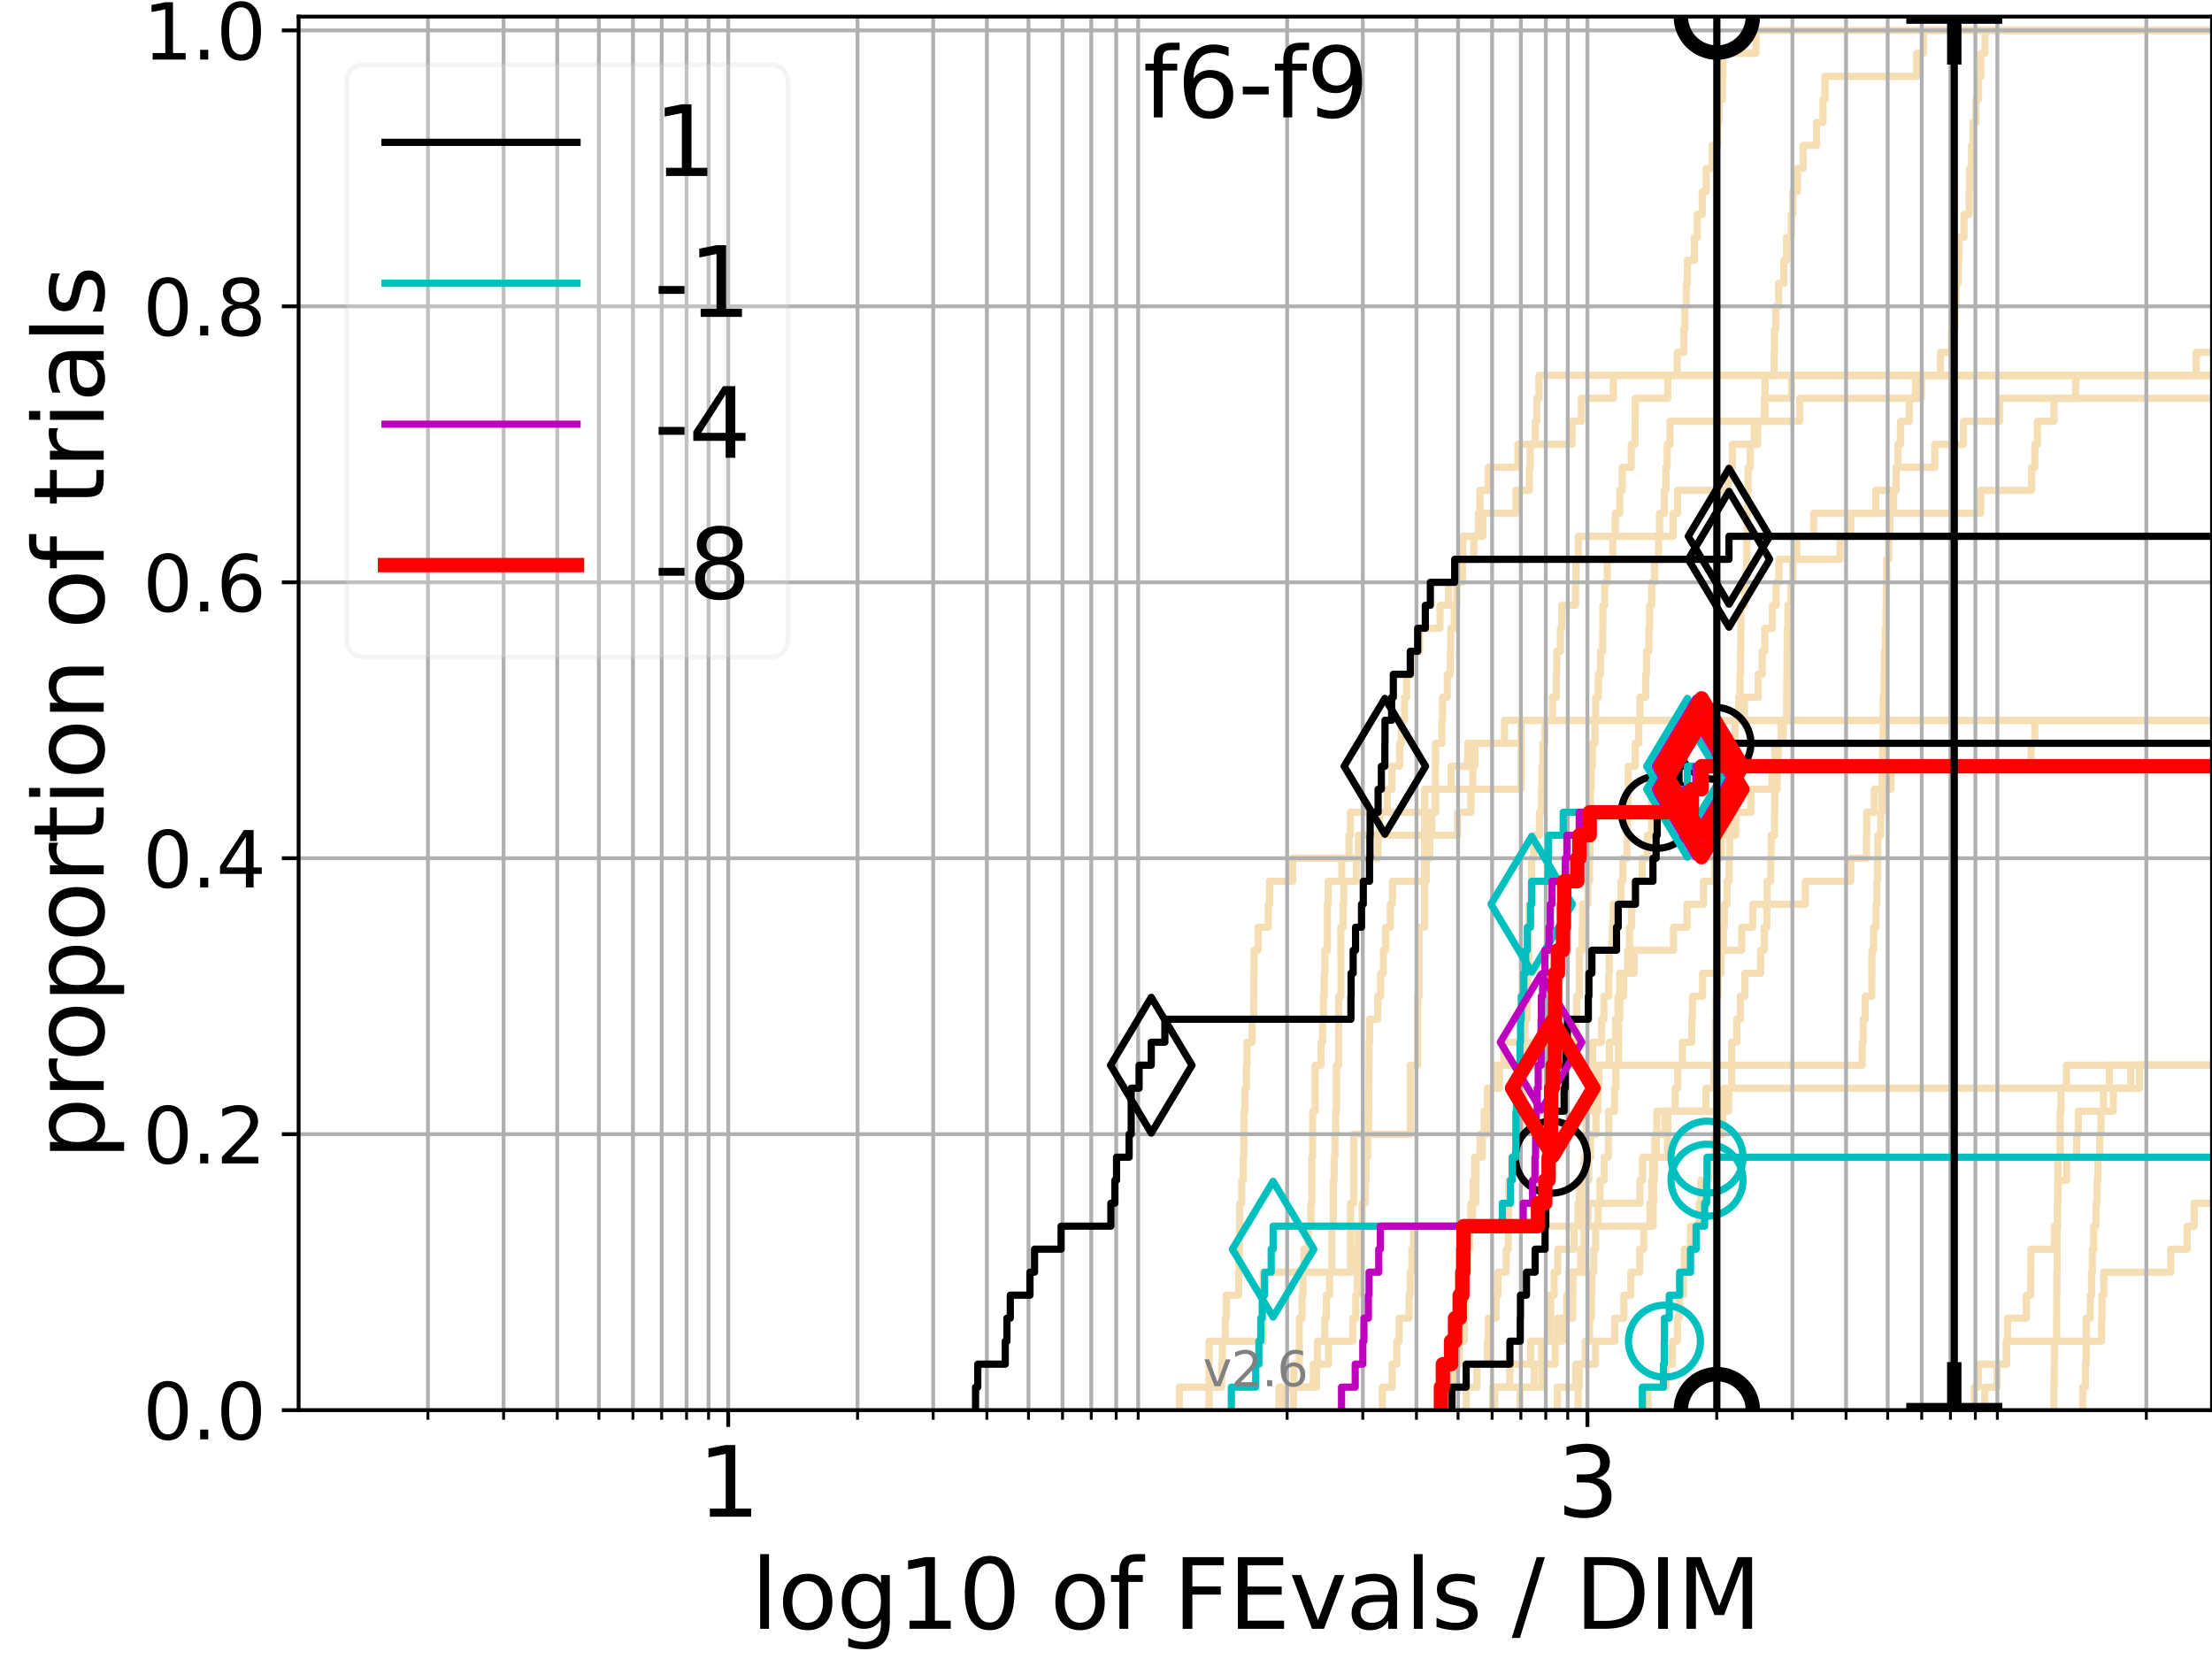 <?xml version="1.0" encoding="utf-8" standalone="no"?>
<!DOCTYPE svg PUBLIC "-//W3C//DTD SVG 1.1//EN"
  "http://www.w3.org/Graphics/SVG/1.1/DTD/svg11.dtd">
<svg height="345.6pt" version="1.1" viewBox="0 0 460.8 345.6" width="460.8pt" xmlns="http://www.w3.org/2000/svg" xmlns:xlink="http://www.w3.org/1999/xlink">
 <defs>
  <style type="text/css">*{stroke-linecap:butt;stroke-linejoin:round;}</style>
 </defs>
 <g id="figure_1">
  <g id="patch_1">
   <path d="M 0 345.6 
L 460.8 345.6 
L 460.8 0 
L 0 0 
z
" style="fill:#ffffff;"/>
  </g>
  <g id="axes_1">
   <g id="patch_2">
    <path d="M 62.208 293.76 
L 460.8 293.76 
L 460.8 3.456 
L 62.208 3.456 
z
" style="fill:#ffffff;"/>
   </g>
   <g id="line2d_1">
    <path clip-path="url(#paf8ebde3f8)" d="M 266.436 293.76 
L 266.436 288.97 
L 269.509 288.97 
L 269.509 284.179 
L 270.673 284.179 
L 270.673 279.389 
L 270.673 279.389 
L 270.673 274.598 
L 271.242 274.598 
L 271.242 269.808 
L 271.43 269.808 
L 271.43 265.017 
L 271.617 265.017 
L 271.617 260.227 
L 272.539 260.227 
L 272.539 255.436 
L 273.082 255.436 
L 273.082 250.646 
L 273.261 250.646 
L 273.261 245.855 
L 273.261 245.855 
L 273.261 241.065 
L 273.439 241.065 
L 273.439 236.274 
L 273.439 236.274 
L 273.439 231.484 
L 273.97 231.484 
L 273.97 226.693 
L 273.97 226.693 
L 273.97 221.903 
L 275.18 221.903 
L 275.18 217.112 
L 275.519 217.112 
L 275.519 212.322 
L 275.687 212.322 
L 275.687 207.531 
L 275.855 207.531 
L 275.855 202.741 
L 276.022 202.741 
L 276.022 197.95 
L 276.518 197.95 
L 276.518 193.16 
L 276.518 193.16 
L 276.518 188.369 
L 276.682 188.369 
L 276.682 183.579 
L 279.524 183.579 
L 279.524 178.788 
L 281.017 178.788 
L 281.017 173.998 
L 281.309 173.998 
L 281.309 169.207 
L 299.082 169.207 
L 299.082 164.417 
L 302.286 164.417 
L 302.286 159.626 
L 305.747 159.626 
L 305.747 154.836 
L 313.411 154.836 
L 313.411 150.045 
L 313.411 150.045 
L 313.411 150.045 
L 460.8 150.045 
" style="fill:none;stroke:#f5deb3;stroke-linecap:square;stroke-width:1.5;"/>
   </g>
   <g id="line2d_2"/>
   <g id="line2d_3">
    <path clip-path="url(#paf8ebde3f8)" d="M 267.06 293.76 
L 267.06 288.97 
L 273.592 288.97 
L 273.592 284.179 
L 276.76 284.179 
L 276.76 279.389 
L 281.825 279.389 
L 281.825 274.598 
L 282.435 274.598 
L 282.435 269.808 
L 282.749 269.808 
L 282.749 265.017 
L 282.776 265.017 
L 282.776 260.227 
L 282.883 260.227 
L 282.883 255.436 
L 283.763 255.436 
L 283.763 250.646 
L 284.395 250.646 
L 284.395 245.855 
L 284.574 245.855 
L 284.574 241.065 
L 284.897 241.065 
L 284.897 236.274 
L 285.099 236.274 
L 285.099 231.484 
L 285.149 231.484 
L 285.149 226.693 
L 285.18 226.693 
L 285.18 221.903 
L 285.211 221.903 
L 285.211 217.112 
L 285.312 217.112 
L 285.312 212.322 
L 287.01 212.322 
L 287.01 207.531 
L 287.609 207.531 
L 287.609 202.741 
L 288.182 202.741 
L 288.182 197.95 
L 288.666 197.95 
L 288.666 193.16 
L 289.634 193.16 
L 289.634 188.369 
L 290.073 188.369 
L 290.073 183.579 
L 297.118 183.579 
L 297.118 178.788 
L 297.84 178.788 
L 297.84 173.998 
L 298.276 173.998 
L 298.276 169.207 
L 298.951 169.207 
L 298.951 164.417 
L 299.016 164.417 
L 299.016 159.626 
L 299.043 159.626 
L 299.043 154.836 
L 300.375 154.836 
L 300.375 150.045 
L 300.506 150.045 
L 300.506 145.255 
L 301.511 145.255 
L 301.511 140.464 
L 302.116 140.464 
L 302.116 135.674 
L 302.225 135.674 
L 302.225 130.883 
L 302.95 130.883 
L 302.95 126.093 
L 303.482 126.093 
L 303.482 121.302 
L 304.673 121.302 
L 304.673 116.512 
L 307.011 116.512 
L 307.011 111.721 
L 308.901 111.721 
L 308.901 106.931 
L 315.812 106.931 
L 315.812 102.14 
L 318.588 102.14 
L 318.588 97.35 
L 318.776 97.35 
L 318.776 92.559 
L 319.826 92.559 
L 319.826 87.769 
L 320.138 87.769 
L 320.138 82.978 
L 320.6 82.978 
L 320.6 78.188 
L 320.6 78.188 
L 320.6 78.188 
L 460.8 78.188 
" style="fill:none;stroke:#f5deb3;stroke-linecap:square;stroke-width:1.5;"/>
   </g>
   <g id="line2d_4">
    <path clip-path="url(#paf8ebde3f8)" d="M 316.644 293.76 
L 316.644 288.97 
L 321.217 288.97 
L 321.217 284.179 
L 323.975 284.179 
L 323.975 279.389 
L 324.457 279.389 
L 324.457 274.598 
L 327.634 274.598 
L 327.634 269.808 
L 327.653 269.808 
L 327.653 265.017 
L 329.278 265.017 
L 329.278 260.227 
L 329.977 260.227 
L 329.977 255.436 
L 329.993 255.436 
L 329.993 250.646 
L 330.412 250.646 
L 330.412 245.855 
L 330.96 245.855 
L 330.96 241.065 
L 331.34 241.065 
L 331.34 236.274 
L 332.478 236.274 
L 332.478 231.484 
L 332.88 231.484 
L 332.88 226.693 
L 333.056 226.693 
L 333.056 221.903 
L 335.275 221.903 
L 335.275 217.112 
L 336.533 217.112 
L 336.533 212.322 
L 337.062 212.322 
L 337.062 207.531 
L 337.412 207.531 
L 337.412 202.741 
L 340.409 202.741 
L 340.409 197.95 
L 348.624 197.95 
L 348.624 193.16 
L 351.442 193.16 
L 351.442 188.369 
L 354.874 188.369 
L 354.874 183.579 
L 357.165 183.579 
L 357.165 178.788 
L 358.565 178.788 
L 358.565 173.998 
L 361.582 173.998 
L 361.582 169.207 
L 364.742 169.207 
L 364.742 164.417 
L 369.138 164.417 
L 369.138 159.626 
L 369.752 159.626 
L 369.752 154.836 
L 371.477 154.836 
L 371.477 150.045 
L 371.477 150.045 
L 371.477 150.045 
L 460.8 150.045 
" style="fill:none;stroke:#f5deb3;stroke-linecap:square;stroke-width:1.5;"/>
   </g>
   <g id="line2d_5"/>
   <g id="line2d_6"/>
   <g id="line2d_7">
    <path clip-path="url(#paf8ebde3f8)" d="M 301.741 293.76 
L 301.741 288.97 
L 302.173 288.97 
L 302.173 284.179 
L 303.983 284.179 
L 303.983 279.389 
L 304.54 279.389 
L 304.54 274.598 
L 304.851 274.598 
L 304.851 269.808 
L 305.118 269.808 
L 305.118 265.017 
L 305.799 265.017 
L 305.799 260.227 
L 306.125 260.227 
L 306.125 255.436 
L 306.413 255.436 
L 306.413 250.646 
L 307.427 250.646 
L 307.427 245.855 
L 307.483 245.855 
L 307.483 241.065 
L 308.321 241.065 
L 308.321 236.274 
L 309.713 236.274 
L 309.713 231.484 
L 309.866 231.484 
L 309.866 226.693 
L 311.689 226.693 
L 311.689 221.903 
L 331.785 221.903 
L 331.785 217.112 
L 333.624 217.112 
L 333.624 212.322 
L 334.122 212.322 
L 334.122 207.531 
L 335.111 207.531 
L 335.111 202.741 
L 335.227 202.741 
L 335.227 197.95 
L 335.858 197.95 
L 335.858 193.16 
L 336.058 193.16 
L 336.058 188.369 
L 337.689 188.369 
L 337.689 183.579 
L 338.062 183.579 
L 338.062 178.788 
L 338.949 178.788 
L 338.949 173.998 
L 339.032 173.998 
L 339.032 169.207 
L 339.129 169.207 
L 339.129 164.417 
L 339.184 164.417 
L 339.184 159.626 
L 340.65 159.626 
L 340.65 154.836 
L 341.391 154.836 
L 341.391 150.045 
L 341.622 150.045 
L 341.622 145.255 
L 342.828 145.255 
L 342.828 140.464 
L 342.992 140.464 
L 342.992 135.674 
L 343.507 135.674 
L 343.507 130.883 
L 343.64 130.883 
L 343.64 126.093 
L 344.084 126.093 
L 344.084 121.302 
L 344.684 121.302 
L 344.684 116.512 
L 345.502 116.512 
L 345.502 111.721 
L 345.705 111.721 
L 345.705 106.931 
L 346.716 106.931 
L 346.716 102.14 
L 347.054 102.14 
L 347.054 97.35 
L 347.305 97.35 
L 347.305 92.559 
L 347.901 92.559 
L 347.901 87.769 
L 374.914 87.769 
L 374.914 82.978 
L 400.262 82.978 
L 400.262 78.188 
L 461.8 78.188 
" style="fill:none;stroke:#f5deb3;stroke-linecap:square;stroke-width:1.5;"/>
   </g>
   <g id="line2d_8">
    <path clip-path="url(#paf8ebde3f8)" d="M 427.851 293.76 
L 427.851 288.97 
L 427.92 288.97 
L 427.92 284.179 
L 427.973 284.179 
L 427.973 279.389 
L 428.428 279.389 
L 428.428 274.598 
L 428.443 274.598 
L 428.443 269.808 
L 428.474 269.808 
L 428.474 265.017 
L 428.539 265.017 
L 428.539 260.227 
L 428.541 260.227 
L 428.541 255.436 
L 428.559 255.436 
L 428.559 250.646 
L 428.653 250.646 
L 428.653 245.855 
L 428.704 245.855 
L 428.704 241.065 
L 429.165 241.065 
L 429.165 236.274 
L 429.166 236.274 
L 429.166 231.484 
L 429.351 231.484 
L 429.351 226.693 
L 430.48 226.693 
L 430.48 221.903 
L 430.48 221.903 
L 430.48 221.903 
L 460.8 221.903 
" style="fill:none;stroke:#f5deb3;stroke-linecap:square;stroke-width:1.5;"/>
   </g>
   <g id="line2d_9">
    <path clip-path="url(#paf8ebde3f8)" d="M 300.776 293.76 
L 300.776 288.97 
L 303.061 288.97 
L 303.061 284.179 
L 303.199 284.179 
L 303.199 279.389 
L 305.024 279.389 
L 305.024 274.598 
L 305.294 274.598 
L 305.294 269.808 
L 305.372 269.808 
L 305.372 265.017 
L 305.647 265.017 
L 305.647 260.227 
L 306.037 260.227 
L 306.037 255.436 
L 306.735 255.436 
L 306.735 250.646 
L 306.878 250.646 
L 306.878 245.855 
L 307.21 245.855 
L 307.21 241.065 
L 308.795 241.065 
L 308.795 236.274 
L 309.189 236.274 
L 309.189 231.484 
L 310.17 231.484 
L 310.17 226.693 
L 312.37 226.693 
L 312.37 221.903 
L 313.266 221.903 
L 313.266 217.112 
L 328.253 217.112 
L 328.253 212.322 
L 328.472 212.322 
L 328.472 207.531 
L 328.991 207.531 
L 328.991 202.741 
L 328.995 202.741 
L 328.995 197.95 
L 329.593 197.95 
L 329.593 193.16 
L 329.683 193.16 
L 329.683 188.369 
L 330.747 188.369 
L 330.747 183.579 
L 331.135 183.579 
L 331.135 178.788 
L 331.214 178.788 
L 331.214 173.998 
L 331.291 173.998 
L 331.291 169.207 
L 331.335 169.207 
L 331.335 164.417 
L 331.48 164.417 
L 331.48 159.626 
L 331.726 159.626 
L 331.726 154.836 
L 332.271 154.836 
L 332.271 150.045 
L 332.394 150.045 
L 332.394 145.255 
L 332.956 145.255 
L 332.956 140.464 
L 333.413 140.464 
L 333.413 135.674 
L 333.878 135.674 
L 333.878 130.883 
L 333.91 130.883 
L 333.91 126.093 
L 334.301 126.093 
L 334.301 121.302 
L 334.827 121.302 
L 334.827 116.512 
L 335.974 116.512 
L 335.974 111.721 
L 336.489 111.721 
L 336.489 106.931 
L 337.424 106.931 
L 337.424 102.14 
L 337.956 102.14 
L 337.956 97.35 
L 339.825 97.35 
L 339.825 92.559 
L 340.608 92.559 
L 340.608 87.769 
L 340.644 87.769 
L 340.644 82.978 
L 347.425 82.978 
L 347.425 78.188 
L 349.386 78.188 
L 349.386 73.397 
L 350.766 73.397 
L 350.766 68.607 
L 350.992 68.607 
L 350.992 63.816 
L 351.287 63.816 
L 351.287 59.026 
L 351.517 59.026 
L 351.517 54.235 
L 352.972 54.235 
L 352.972 49.445 
L 353.554 49.445 
L 353.554 44.654 
L 354.616 44.654 
L 354.616 39.864 
L 355.434 39.864 
L 355.434 35.073 
L 356.685 35.073 
L 356.685 30.283 
L 357.82 30.283 
L 357.82 25.492 
L 358.078 25.492 
L 358.078 20.702 
L 358.821 20.702 
L 358.821 15.911 
L 358.931 15.911 
L 358.931 11.121 
L 365.793 11.121 
L 365.793 6.33 
L 365.793 6.33 
L 365.793 6.33 
L 460.8 6.33 
" style="fill:none;stroke:#f5deb3;stroke-linecap:square;stroke-width:1.5;"/>
   </g>
   <g id="line2d_10">
    <path clip-path="url(#paf8ebde3f8)" style="fill:none;stroke:#f5deb3;stroke-linecap:square;stroke-width:1.5;"/>
   </g>
   <g id="line2d_11">
    <path clip-path="url(#paf8ebde3f8)" d="M 311.402 293.76 
L 311.402 288.97 
L 314.502 288.97 
L 314.502 284.179 
L 318.887 284.179 
L 318.887 279.389 
L 325.448 279.389 
L 325.448 274.598 
L 326.393 274.598 
L 326.393 269.808 
L 326.885 269.808 
L 326.885 265.017 
L 330.202 265.017 
L 330.202 260.227 
L 330.253 260.227 
L 330.253 255.436 
L 330.802 255.436 
L 330.802 250.646 
L 341.62 250.646 
L 341.62 245.855 
L 342.171 245.855 
L 342.171 241.065 
L 345.049 241.065 
L 345.049 236.274 
L 346.826 236.274 
L 346.826 231.484 
L 360.081 231.484 
L 360.081 226.693 
L 443.883 226.693 
L 443.883 221.903 
L 461.8 221.903 
" style="fill:none;stroke:#f5deb3;stroke-linecap:square;stroke-width:1.5;"/>
   </g>
   <g id="line2d_12">
    <path clip-path="url(#paf8ebde3f8)" d="M 269.453 293.76 
L 269.453 288.97 
L 274.27 288.97 
L 274.27 284.179 
L 274.443 284.179 
L 274.443 279.389 
L 275.974 279.389 
L 275.974 274.598 
L 276.306 274.598 
L 276.306 269.808 
L 276.962 269.808 
L 276.962 265.017 
L 277.447 265.017 
L 277.447 260.227 
L 277.447 260.227 
L 277.447 255.436 
L 277.767 255.436 
L 277.767 250.646 
L 277.767 250.646 
L 277.767 245.855 
L 277.926 245.855 
L 277.926 241.065 
L 278.084 241.065 
L 278.084 236.274 
L 278.242 236.274 
L 278.242 231.484 
L 278.399 231.484 
L 278.399 226.693 
L 278.399 226.693 
L 278.399 221.903 
L 278.866 221.903 
L 278.866 217.112 
L 278.866 217.112 
L 278.866 212.322 
L 278.866 212.322 
L 278.866 207.531 
L 279.328 207.531 
L 279.328 202.741 
L 279.328 202.741 
L 279.328 197.95 
L 279.328 197.95 
L 279.328 193.16 
L 279.784 193.16 
L 279.784 188.369 
L 279.935 188.369 
L 279.935 183.579 
L 282.555 183.579 
L 282.555 178.788 
L 287.07 178.788 
L 287.07 173.998 
L 303.654 173.998 
L 303.654 169.207 
L 306.417 169.207 
L 306.417 164.417 
L 306.796 164.417 
L 306.796 159.626 
L 307.246 159.626 
L 307.246 154.836 
L 316.847 154.836 
L 316.847 150.045 
L 316.847 150.045 
L 316.847 150.045 
L 460.8 150.045 
" style="fill:none;stroke:#f5deb3;stroke-linecap:square;stroke-width:1.5;"/>
   </g>
   <g id="line2d_13"/>
   <g id="line2d_14"/>
   <g id="line2d_15"/>
   <g id="line2d_16">
    <path clip-path="url(#paf8ebde3f8)" d="M 411.266 293.76 
L 411.266 288.97 
L 412.127 288.97 
L 412.127 284.179 
L 417.978 284.179 
L 417.978 279.389 
L 437.795 279.389 
L 437.795 274.598 
L 437.884 274.598 
L 437.884 269.808 
L 438.242 269.808 
L 438.242 265.017 
L 452.207 265.017 
L 452.207 260.227 
L 455.619 260.227 
L 455.619 255.436 
L 457.089 255.436 
L 457.089 250.646 
L 461.508 250.646 
L 461.508 245.855 
L 461.8 245.855 
" style="fill:none;stroke:#f5deb3;stroke-linecap:square;stroke-width:1.5;"/>
   </g>
   <g id="line2d_17">
    <path clip-path="url(#paf8ebde3f8)" d="M 413.478 293.76 
L 413.478 288.97 
L 416.017 288.97 
L 416.017 284.179 
L 417.974 284.179 
L 417.974 279.389 
L 418.194 279.389 
L 418.194 274.598 
L 422.133 274.598 
L 422.133 269.808 
L 423.024 269.808 
L 423.024 265.017 
L 423.082 265.017 
L 423.082 260.227 
L 427.946 260.227 
L 427.946 255.436 
L 428.645 255.436 
L 428.645 250.646 
L 428.723 250.646 
L 428.723 245.855 
L 430.528 245.855 
L 430.528 241.065 
L 432.601 241.065 
L 432.601 236.274 
L 432.939 236.274 
L 432.939 231.484 
L 440.253 231.484 
L 440.253 226.693 
L 445.718 226.693 
L 445.718 221.903 
L 461.8 221.903 
" style="fill:none;stroke:#f5deb3;stroke-linecap:square;stroke-width:1.5;"/>
   </g>
   <g id="line2d_18">
    <path clip-path="url(#paf8ebde3f8)" d="M 245.668 293.76 
L 245.668 288.97 
L 254.493 288.97 
L 254.493 284.179 
L 254.645 284.179 
L 254.645 279.389 
L 255.231 279.389 
L 255.231 274.598 
L 255.447 274.598 
L 255.447 269.808 
L 258.039 269.808 
L 258.039 265.017 
L 258.127 265.017 
L 258.127 260.227 
L 258.215 260.227 
L 258.215 255.436 
L 258.265 255.436 
L 258.265 250.646 
L 258.676 250.646 
L 258.676 245.855 
L 258.985 245.855 
L 258.985 241.065 
L 259.108 241.065 
L 259.108 236.274 
L 259.144 236.274 
L 259.144 231.484 
L 259.328 231.484 
L 259.328 226.693 
L 259.631 226.693 
L 259.631 221.903 
L 259.776 221.903 
L 259.776 217.112 
L 260.845 217.112 
L 260.845 212.322 
L 261.172 212.322 
L 261.172 207.531 
L 261.195 207.531 
L 261.195 202.741 
L 261.254 202.741 
L 261.254 197.95 
L 262.091 197.95 
L 262.091 193.16 
L 264.212 193.16 
L 264.212 188.369 
L 264.479 188.369 
L 264.479 183.579 
L 269.283 183.579 
L 269.283 178.788 
L 282.989 178.788 
L 282.989 173.998 
L 287.32 173.998 
L 287.32 169.207 
L 288.997 169.207 
L 288.997 164.417 
L 289.962 164.417 
L 289.962 159.626 
L 291.569 159.626 
L 291.569 154.836 
L 291.923 154.836 
L 291.923 150.045 
L 292.607 150.045 
L 292.607 145.255 
L 293.019 145.255 
L 293.019 140.464 
L 293.971 140.464 
L 293.971 135.674 
L 295.706 135.674 
L 295.706 130.883 
L 299.988 130.883 
L 299.988 126.093 
L 301.733 126.093 
L 301.733 121.302 
L 304.318 121.302 
L 304.318 116.512 
L 304.745 116.512 
L 304.745 111.721 
L 307.971 111.721 
L 307.971 106.931 
L 308.29 106.931 
L 308.29 102.14 
L 310.022 102.14 
L 310.022 97.35 
L 316.203 97.35 
L 316.203 92.559 
L 327.484 92.559 
L 327.484 87.769 
L 329.431 87.769 
L 329.431 82.978 
L 336.096 82.978 
L 336.096 78.188 
L 336.096 78.188 
L 336.096 78.188 
L 460.8 78.188 
" style="fill:none;stroke:#f5deb3;stroke-linecap:square;stroke-width:1.5;"/>
   </g>
   <g id="line2d_19"/>
   <g id="line2d_20">
    <path clip-path="url(#paf8ebde3f8)" d="M 324.421 293.76 
L 324.421 288.97 
L 328.231 288.97 
L 328.231 284.179 
L 332.383 284.179 
L 332.383 279.389 
L 336.387 279.389 
L 336.387 274.598 
L 338.283 274.598 
L 338.283 269.808 
L 339.733 269.808 
L 339.733 265.017 
L 341.581 265.017 
L 341.581 260.227 
L 342.406 260.227 
L 342.406 255.436 
L 343.716 255.436 
L 343.716 250.646 
L 344.077 250.646 
L 344.077 245.855 
L 344.289 245.855 
L 344.289 241.065 
L 347.368 241.065 
L 347.368 236.274 
L 347.42 236.274 
L 347.42 231.484 
L 348.965 231.484 
L 348.965 226.693 
L 349.504 226.693 
L 349.504 221.903 
L 350.481 221.903 
L 350.481 217.112 
L 352.421 217.112 
L 352.421 212.322 
L 352.562 212.322 
L 352.562 207.531 
L 354.683 207.531 
L 354.683 202.741 
L 357.614 202.741 
L 357.614 197.95 
L 362.825 197.95 
L 362.825 193.16 
L 365.119 193.16 
L 365.119 188.369 
L 376.078 188.369 
L 376.078 183.579 
L 385.542 183.579 
L 385.542 178.788 
L 388.822 178.788 
L 388.822 173.998 
L 388.874 173.998 
L 388.874 169.207 
L 390.446 169.207 
L 390.446 164.417 
L 393.948 164.417 
L 393.948 159.626 
L 423.113 159.626 
L 423.113 154.836 
L 423.885 154.836 
L 423.885 150.045 
L 423.885 150.045 
L 423.885 150.045 
L 460.8 150.045 
" style="fill:none;stroke:#f5deb3;stroke-linecap:square;stroke-width:1.5;"/>
   </g>
   <g id="line2d_21"/>
   <g id="line2d_22">
    <path clip-path="url(#paf8ebde3f8)" d="M 328.747 293.76 
L 328.747 288.97 
L 328.981 288.97 
L 328.981 284.179 
L 330.255 284.179 
L 330.255 279.389 
L 331.118 279.389 
L 331.118 274.598 
L 331.499 274.598 
L 331.499 269.808 
L 331.582 269.808 
L 331.582 265.017 
L 332.015 265.017 
L 332.015 260.227 
L 332.391 260.227 
L 332.391 255.436 
L 332.924 255.436 
L 332.924 250.646 
L 333.311 250.646 
L 333.311 245.855 
L 334.167 245.855 
L 334.167 241.065 
L 335.038 241.065 
L 335.038 236.274 
L 335.13 236.274 
L 335.13 231.484 
L 336.33 231.484 
L 336.33 226.693 
L 336.615 226.693 
L 336.615 221.903 
L 337.161 221.903 
L 337.161 217.112 
L 337.189 217.112 
L 337.189 212.322 
L 337.433 212.322 
L 337.433 207.531 
L 338.235 207.531 
L 338.235 202.741 
L 339.068 202.741 
L 339.068 197.95 
L 339.45 197.95 
L 339.45 193.16 
L 339.862 193.16 
L 339.862 188.369 
L 340.522 188.369 
L 340.522 183.579 
L 342.09 183.579 
L 342.09 178.788 
L 343.174 178.788 
L 343.174 173.998 
L 344.063 173.998 
L 344.063 169.207 
L 344.067 169.207 
L 344.067 164.417 
L 347.131 164.417 
L 347.131 159.626 
L 348.079 159.626 
L 348.079 154.836 
L 349.24 154.836 
L 349.24 150.045 
L 363.396 150.045 
L 363.396 145.255 
L 366.261 145.255 
L 366.261 140.464 
L 367.099 140.464 
L 367.099 135.674 
L 367.64 135.674 
L 367.64 130.883 
L 369.224 130.883 
L 369.224 126.093 
L 369.998 126.093 
L 369.998 121.302 
L 370.585 121.302 
L 370.585 116.512 
L 383.31 116.512 
L 383.31 111.721 
L 385.57 111.721 
L 385.57 106.931 
L 390.745 106.931 
L 390.745 102.14 
L 394.991 102.14 
L 394.991 97.35 
L 403.052 97.35 
L 403.052 92.559 
L 409.031 92.559 
L 409.031 87.769 
L 416.53 87.769 
L 416.53 82.978 
L 416.53 82.978 
L 416.53 82.978 
L 460.8 82.978 
" style="fill:none;stroke:#f5deb3;stroke-linecap:square;stroke-width:1.5;"/>
   </g>
   <g id="line2d_23">
    <path clip-path="url(#paf8ebde3f8)" style="fill:none;stroke:#f5deb3;stroke-linecap:square;stroke-width:1.5;"/>
   </g>
   <g id="line2d_24">
    <path clip-path="url(#paf8ebde3f8)" d="M 310.924 293.76 
L 310.924 288.97 
L 319.62 288.97 
L 319.62 284.179 
L 321.152 284.179 
L 321.152 279.389 
L 322.998 279.389 
L 322.998 274.598 
L 323.033 274.598 
L 323.033 269.808 
L 323.765 269.808 
L 323.765 265.017 
L 324.501 265.017 
L 324.501 260.227 
L 327.902 260.227 
L 327.902 255.436 
L 328.732 255.436 
L 328.732 250.646 
L 329.028 250.646 
L 329.028 245.855 
L 330.035 245.855 
L 330.035 241.065 
L 330.457 241.065 
L 330.457 236.274 
L 330.473 236.274 
L 330.473 231.484 
L 332.271 231.484 
L 332.271 226.693 
L 332.437 226.693 
L 332.437 221.903 
L 387.922 221.903 
L 387.922 217.112 
L 388.142 217.112 
L 388.142 212.322 
L 388.561 212.322 
L 388.561 207.531 
L 389.934 207.531 
L 389.934 202.741 
L 389.958 202.741 
L 389.958 197.95 
L 390.317 197.95 
L 390.317 193.16 
L 390.8 193.16 
L 390.8 188.369 
L 390.991 188.369 
L 390.991 183.579 
L 391.122 183.579 
L 391.122 178.788 
L 391.185 178.788 
L 391.185 173.998 
L 391.785 173.998 
L 391.785 169.207 
L 392.079 169.207 
L 392.079 164.417 
L 392.084 164.417 
L 392.084 159.626 
L 392.177 159.626 
L 392.177 154.836 
L 392.284 154.836 
L 392.284 150.045 
L 392.29 150.045 
L 392.29 145.255 
L 392.478 145.255 
L 392.478 140.464 
L 392.536 140.464 
L 392.536 135.674 
L 392.759 135.674 
L 392.759 130.883 
L 392.907 130.883 
L 392.907 126.093 
L 392.941 126.093 
L 392.941 121.302 
L 393.04 121.302 
L 393.04 116.512 
L 393.467 116.512 
L 393.467 111.721 
L 393.679 111.721 
L 393.679 106.931 
L 394.472 106.931 
L 394.472 102.14 
L 395.003 102.14 
L 395.003 97.35 
L 395.386 97.35 
L 395.386 92.559 
L 395.899 92.559 
L 395.899 87.769 
L 397.716 87.769 
L 397.716 82.978 
L 399.033 82.978 
L 399.033 78.188 
L 404.227 78.188 
L 404.227 73.397 
L 406.56 73.397 
L 406.56 68.607 
L 407.261 68.607 
L 407.261 63.816 
L 407.496 63.816 
L 407.496 59.026 
L 407.936 59.026 
L 407.936 54.235 
L 408.096 54.235 
L 408.096 49.445 
L 409.139 49.445 
L 409.139 44.654 
L 410.22 44.654 
L 410.22 39.864 
L 410.279 39.864 
L 410.279 35.073 
L 410.717 35.073 
L 410.717 30.283 
L 411.001 30.283 
L 411.001 25.492 
L 411.62 25.492 
L 411.62 20.702 
L 412.168 20.702 
L 412.168 15.911 
L 412.641 15.911 
L 412.641 11.121 
L 413.502 11.121 
L 413.502 6.33 
L 413.502 6.33 
L 413.502 6.33 
L 460.8 6.33 
" style="fill:none;stroke:#f5deb3;stroke-linecap:square;stroke-width:1.5;"/>
   </g>
   <g id="line2d_25">
    <path clip-path="url(#paf8ebde3f8)" d="M 433.864 293.76 
L 433.864 288.97 
L 434.411 288.97 
L 434.411 284.179 
L 434.586 284.179 
L 434.586 279.389 
L 434.587 279.389 
L 434.587 274.598 
L 435.426 274.598 
L 435.426 269.808 
L 435.713 269.808 
L 435.713 265.017 
L 435.868 265.017 
L 435.868 260.227 
L 436.154 260.227 
L 436.154 255.436 
L 436.628 255.436 
L 436.628 250.646 
L 436.844 250.646 
L 436.844 245.855 
L 437.029 245.855 
L 437.029 241.065 
L 437.4 241.065 
L 437.4 236.274 
L 437.674 236.274 
L 437.674 231.484 
L 438.204 231.484 
L 438.204 226.693 
L 439.411 226.693 
L 439.411 221.903 
L 439.411 221.903 
L 439.411 221.903 
L 460.8 221.903 
" style="fill:none;stroke:#f5deb3;stroke-linecap:square;stroke-width:1.5;"/>
   </g>
   <g id="line2d_26">
    <path clip-path="url(#paf8ebde3f8)" d="M 343.273 293.76 
L 343.273 288.97 
L 347.087 288.97 
L 347.087 284.179 
L 348.386 284.179 
L 348.386 279.389 
L 349.448 279.389 
L 349.448 274.598 
L 349.832 274.598 
L 349.832 269.808 
L 350.686 269.808 
L 350.686 265.017 
L 350.88 265.017 
L 350.88 260.227 
L 352.141 260.227 
L 352.141 255.436 
L 353.961 255.436 
L 353.961 250.646 
L 354.318 250.646 
L 354.318 245.855 
L 355.974 245.855 
L 355.974 241.065 
L 357.194 241.065 
L 357.194 236.274 
L 358.846 236.274 
L 358.846 231.484 
L 359.051 231.484 
L 359.051 226.693 
L 360.721 226.693 
L 360.721 221.903 
L 360.737 221.903 
L 360.737 217.112 
L 361.809 217.112 
L 361.809 212.322 
L 362.555 212.322 
L 362.555 207.531 
L 363.486 207.531 
L 363.486 202.741 
L 366.779 202.741 
L 366.779 197.95 
L 367.52 197.95 
L 367.52 193.16 
L 368.07 193.16 
L 368.07 188.369 
L 368.116 188.369 
L 368.116 183.579 
L 368.88 183.579 
L 368.88 178.788 
L 368.957 178.788 
L 368.957 173.998 
L 369.666 173.998 
L 369.666 169.207 
L 369.708 169.207 
L 369.708 164.417 
L 370.213 164.417 
L 370.213 159.626 
L 370.432 159.626 
L 370.432 154.836 
L 371.009 154.836 
L 371.009 150.045 
L 372.19 150.045 
L 372.19 145.255 
L 372.222 145.255 
L 372.222 140.464 
L 372.284 140.464 
L 372.284 135.674 
L 372.318 135.674 
L 372.318 130.883 
L 372.449 130.883 
L 372.449 126.093 
L 373.098 126.093 
L 373.098 121.302 
L 373.5 121.302 
L 373.5 116.512 
L 374.311 116.512 
L 374.311 111.721 
L 377.815 111.721 
L 377.815 106.931 
L 412.611 106.931 
L 412.611 102.14 
L 423.222 102.14 
L 423.222 97.35 
L 423.897 97.35 
L 423.897 92.559 
L 424.415 92.559 
L 424.415 87.769 
L 427.904 87.769 
L 427.904 82.978 
L 432.395 82.978 
L 432.395 78.188 
L 457.476 78.188 
L 457.476 73.397 
L 461.8 73.397 
" style="fill:none;stroke:#f5deb3;stroke-linecap:square;stroke-width:1.5;"/>
   </g>
   <g id="line2d_27">
    <path clip-path="url(#paf8ebde3f8)" d="M 305.45 293.76 
L 305.45 288.97 
L 307.663 288.97 
L 307.663 284.179 
L 309.859 284.179 
L 309.859 279.389 
L 310.032 279.389 
L 310.032 274.598 
L 311.632 274.598 
L 311.632 269.808 
L 312.054 269.808 
L 312.054 265.017 
L 313.776 265.017 
L 313.776 260.227 
L 314.198 260.227 
L 314.198 255.436 
L 314.26 255.436 
L 314.26 250.646 
L 314.307 250.646 
L 314.307 245.855 
L 314.901 245.855 
L 314.901 241.065 
L 316.507 241.065 
L 316.507 236.274 
L 316.794 236.274 
L 316.794 231.484 
L 317.291 231.484 
L 317.291 226.693 
L 317.296 226.693 
L 317.296 221.903 
L 317.562 221.903 
L 317.562 217.112 
L 317.668 217.112 
L 317.668 212.322 
L 318.089 212.322 
L 318.089 207.531 
L 318.21 207.531 
L 318.21 202.741 
L 318.434 202.741 
L 318.434 197.95 
L 318.472 197.95 
L 318.472 193.16 
L 318.549 193.16 
L 318.549 188.369 
L 318.948 188.369 
L 318.948 183.579 
L 319.058 183.579 
L 319.058 178.788 
L 319.478 178.788 
L 319.478 173.998 
L 320.698 173.998 
L 320.698 169.207 
L 321.113 169.207 
L 321.113 164.417 
L 321.209 164.417 
L 321.209 159.626 
L 321.41 159.626 
L 321.41 154.836 
L 321.82 154.836 
L 321.82 150.045 
L 323.394 150.045 
L 323.394 145.255 
L 324.187 145.255 
L 324.187 140.464 
L 324.307 140.464 
L 324.307 135.674 
L 325.078 135.674 
L 325.078 130.883 
L 325.335 130.883 
L 325.335 126.093 
L 328.218 126.093 
L 328.218 121.302 
L 328.286 121.302 
L 328.286 116.512 
L 328.782 116.512 
L 328.782 111.721 
L 348.542 111.721 
L 348.542 106.931 
L 349.463 106.931 
L 349.463 102.14 
L 360.045 102.14 
L 360.045 97.35 
L 360.885 97.35 
L 360.885 92.559 
L 365.435 92.559 
L 365.435 87.769 
L 367.672 87.769 
L 367.672 82.978 
L 373.198 82.978 
L 373.198 78.188 
L 373.198 78.188 
L 373.198 78.188 
L 460.8 78.188 
" style="fill:none;stroke:#f5deb3;stroke-linecap:square;stroke-width:1.5;"/>
   </g>
   <g id="line2d_28">
    <path clip-path="url(#paf8ebde3f8)" d="M 287.949 293.76 
L 287.949 288.97 
L 290.012 288.97 
L 290.012 284.179 
L 290.969 284.179 
L 290.969 279.389 
L 291.457 279.389 
L 291.457 274.598 
L 293.543 274.598 
L 293.543 269.808 
L 293.745 269.808 
L 293.745 265.017 
L 294.12 265.017 
L 294.12 260.227 
L 294.477 260.227 
L 294.477 255.436 
L 344.397 255.436 
L 344.397 250.646 
L 344.455 250.646 
L 344.455 245.855 
L 344.64 245.855 
L 344.64 241.065 
L 344.76 241.065 
L 344.76 236.274 
L 345.13 236.274 
L 345.13 231.484 
L 355.37 231.484 
L 355.37 226.693 
L 357.023 226.693 
L 357.023 221.903 
L 357.297 221.903 
L 357.297 217.112 
L 357.379 217.112 
L 357.379 212.322 
L 357.503 212.322 
L 357.503 207.531 
L 357.922 207.531 
L 357.922 202.741 
L 358.523 202.741 
L 358.523 197.95 
L 359.022 197.95 
L 359.022 193.16 
L 359.234 193.16 
L 359.234 188.369 
L 359.777 188.369 
L 359.777 183.579 
L 360.222 183.579 
L 360.222 178.788 
L 360.303 178.788 
L 360.303 173.998 
L 360.338 173.998 
L 360.338 169.207 
L 360.928 169.207 
L 360.928 164.417 
L 361.213 164.417 
L 361.213 159.626 
L 361.252 159.626 
L 361.252 154.836 
L 361.419 154.836 
L 361.419 150.045 
L 362.189 150.045 
L 362.189 145.255 
L 362.468 145.255 
L 362.468 140.464 
L 362.583 140.464 
L 362.583 135.674 
L 362.65 135.674 
L 362.65 130.883 
L 362.676 130.883 
L 362.676 126.093 
L 363.485 126.093 
L 363.485 121.302 
L 363.84 121.302 
L 363.84 116.512 
L 363.897 116.512 
L 363.897 111.721 
L 363.956 111.721 
L 363.956 106.931 
L 364.053 106.931 
L 364.053 102.14 
L 364.16 102.14 
L 364.16 97.35 
L 364.602 97.35 
L 364.602 92.559 
L 366.137 92.559 
L 366.137 87.769 
L 367.545 87.769 
L 367.545 82.978 
L 367.697 82.978 
L 367.697 78.188 
L 369.578 78.188 
L 369.578 73.397 
L 369.657 73.397 
L 369.657 68.607 
L 369.916 68.607 
L 369.916 63.816 
L 370.519 63.816 
L 370.519 59.026 
L 371.585 59.026 
L 371.585 54.235 
L 372.161 54.235 
L 372.161 49.445 
L 373.158 49.445 
L 373.158 44.654 
L 373.494 44.654 
L 373.494 39.864 
L 374.452 39.864 
L 374.452 35.073 
L 375.627 35.073 
L 375.627 30.283 
L 378.406 30.283 
L 378.406 25.492 
L 379.759 25.492 
L 379.759 20.702 
L 380.164 20.702 
L 380.164 15.911 
L 399.269 15.911 
L 399.269 11.121 
L 400.692 11.121 
L 400.692 6.33 
L 400.692 6.33 
L 400.692 6.33 
L 460.8 6.33 
" style="fill:none;stroke:#f5deb3;stroke-linecap:square;stroke-width:1.5;"/>
   </g>
   <g id="line2d_29">
    <path clip-path="url(#paf8ebde3f8)" d="M 251.867 293.76 
L 251.867 288.97 
L 251.867 288.97 
L 251.867 284.179 
L 251.867 284.179 
L 251.867 279.389 
L 263.111 279.389 
L 263.111 274.598 
L 263.111 274.598 
L 263.111 269.808 
L 263.111 269.808 
L 263.111 265.017 
L 281.35 265.017 
L 281.35 260.227 
L 281.35 260.227 
L 281.35 255.436 
L 281.35 255.436 
L 281.35 250.646 
L 282.009 250.646 
L 282.009 245.855 
L 282.009 245.855 
L 282.009 241.065 
L 282.009 241.065 
L 282.009 236.274 
L 293.785 236.274 
L 293.785 231.484 
L 293.785 231.484 
L 293.785 226.693 
L 293.785 226.693 
L 293.785 221.903 
L 295.326 221.903 
L 295.326 217.112 
L 295.326 217.112 
L 295.326 212.322 
L 295.326 212.322 
L 295.326 207.531 
L 295.653 207.531 
L 295.653 202.741 
L 295.653 202.741 
L 295.653 197.95 
L 295.653 197.95 
L 295.653 193.16 
L 296.743 193.16 
L 296.743 188.369 
L 296.743 188.369 
L 296.743 183.579 
L 296.743 183.579 
L 296.743 178.788 
L 296.799 178.788 
L 296.799 173.998 
L 296.799 173.998 
L 296.799 169.207 
L 296.799 169.207 
L 296.799 164.417 
L 316.866 164.417 
L 316.866 159.626 
L 316.866 159.626 
L 316.866 154.836 
L 316.866 154.836 
L 316.866 150.045 
L 316.866 150.045 
L 316.866 150.045 
L 460.8 150.045 
" style="fill:none;stroke:#f5deb3;stroke-linecap:square;stroke-width:1.5;"/>
   </g>
   <g id="line2d_30"/>
   <g id="matplotlib.axis_1">
    <g id="xtick_1">
     <g id="line2d_31">
      <path clip-path="url(#paf8ebde3f8)" d="M 151.701 293.76 
L 151.701 3.456 
" style="fill:none;stroke:#b0b0b0;stroke-linecap:square;stroke-width:0.8;"/>
     </g>
     <g id="line2d_32">
      <defs>
       <path d="M 0 0 
L 0 3.5 
" id="m1123d87542" style="stroke:#000000;stroke-width:0.8;"/>
      </defs>
      <g>
       <use style="stroke:#000000;stroke-width:0.8;" x="151.701" xlink:href="#m1123d87542" y="293.76"/>
      </g>
     </g>
     <g id="text_1">
      <!-- 1 -->
      <g transform="translate(145.339 315.957)scale(0.2 -0.2)">
       <defs>
        <path d="M 794 531 
L 1825 531 
L 1825 4091 
L 703 3866 
L 703 4441 
L 1819 4666 
L 2450 4666 
L 2450 531 
L 3481 531 
L 3481 0 
L 794 0 
L 794 531 
z
" id="DejaVuSans-31" transform="scale(0.016)"/>
       </defs>
       <use xlink:href="#DejaVuSans-31"/>
      </g>
     </g>
    </g>
    <g id="xtick_2">
     <g id="line2d_33">
      <path clip-path="url(#paf8ebde3f8)" d="M 330.687 293.76 
L 330.687 3.456 
" style="fill:none;stroke:#b0b0b0;stroke-linecap:square;stroke-width:0.8;"/>
     </g>
     <g id="line2d_34">
      <g>
       <use style="stroke:#000000;stroke-width:0.8;" x="330.687" xlink:href="#m1123d87542" y="293.76"/>
      </g>
     </g>
     <g id="text_2">
      <!-- 3 -->
      <g transform="translate(324.325 315.957)scale(0.2 -0.2)">
       <defs>
        <path d="M 2597 2516 
Q 3050 2419 3304 2112 
Q 3559 1806 3559 1356 
Q 3559 666 3084 287 
Q 2609 -91 1734 -91 
Q 1441 -91 1130 -33 
Q 819 25 488 141 
L 488 750 
Q 750 597 1062 519 
Q 1375 441 1716 441 
Q 2309 441 2620 675 
Q 2931 909 2931 1356 
Q 2931 1769 2642 2001 
Q 2353 2234 1838 2234 
L 1294 2234 
L 1294 2753 
L 1863 2753 
Q 2328 2753 2575 2939 
Q 2822 3125 2822 3475 
Q 2822 3834 2567 4026 
Q 2313 4219 1838 4219 
Q 1578 4219 1281 4162 
Q 984 4106 628 3988 
L 628 4550 
Q 988 4650 1302 4700 
Q 1616 4750 1894 4750 
Q 2613 4750 3031 4423 
Q 3450 4097 3450 3541 
Q 3450 3153 3228 2886 
Q 3006 2619 2597 2516 
z
" id="DejaVuSans-33" transform="scale(0.016)"/>
       </defs>
       <use xlink:href="#DejaVuSans-33"/>
      </g>
     </g>
    </g>
    <g id="xtick_3">
     <g id="line2d_35">
      <path clip-path="url(#paf8ebde3f8)" d="M 89.148 293.76 
L 89.148 3.456 
" style="fill:none;stroke:#b0b0b0;stroke-linecap:square;stroke-width:0.8;"/>
     </g>
     <g id="line2d_36">
      <defs>
       <path d="M 0 0 
L 0 2 
" id="maff94ed1f1" style="stroke:#000000;stroke-width:0.6;"/>
      </defs>
      <g>
       <use style="stroke:#000000;stroke-width:0.6;" x="89.148" xlink:href="#maff94ed1f1" y="293.76"/>
      </g>
     </g>
    </g>
    <g id="xtick_4">
     <g id="line2d_37">
      <path clip-path="url(#paf8ebde3f8)" d="M 104.907 293.76 
L 104.907 3.456 
" style="fill:none;stroke:#b0b0b0;stroke-linecap:square;stroke-width:0.8;"/>
     </g>
     <g id="line2d_38">
      <g>
       <use style="stroke:#000000;stroke-width:0.6;" x="104.907" xlink:href="#maff94ed1f1" y="293.76"/>
      </g>
     </g>
    </g>
    <g id="xtick_5">
     <g id="line2d_39">
      <path clip-path="url(#paf8ebde3f8)" d="M 116.088 293.76 
L 116.088 3.456 
" style="fill:none;stroke:#b0b0b0;stroke-linecap:square;stroke-width:0.8;"/>
     </g>
     <g id="line2d_40">
      <g>
       <use style="stroke:#000000;stroke-width:0.6;" x="116.088" xlink:href="#maff94ed1f1" y="293.76"/>
      </g>
     </g>
    </g>
    <g id="xtick_6">
     <g id="line2d_41">
      <path clip-path="url(#paf8ebde3f8)" d="M 124.761 293.76 
L 124.761 3.456 
" style="fill:none;stroke:#b0b0b0;stroke-linecap:square;stroke-width:0.8;"/>
     </g>
     <g id="line2d_42">
      <g>
       <use style="stroke:#000000;stroke-width:0.6;" x="124.761" xlink:href="#maff94ed1f1" y="293.76"/>
      </g>
     </g>
    </g>
    <g id="xtick_7">
     <g id="line2d_43">
      <path clip-path="url(#paf8ebde3f8)" d="M 131.847 293.76 
L 131.847 3.456 
" style="fill:none;stroke:#b0b0b0;stroke-linecap:square;stroke-width:0.8;"/>
     </g>
     <g id="line2d_44">
      <g>
       <use style="stroke:#000000;stroke-width:0.6;" x="131.847" xlink:href="#maff94ed1f1" y="293.76"/>
      </g>
     </g>
    </g>
    <g id="xtick_8">
     <g id="line2d_45">
      <path clip-path="url(#paf8ebde3f8)" d="M 137.838 293.76 
L 137.838 3.456 
" style="fill:none;stroke:#b0b0b0;stroke-linecap:square;stroke-width:0.8;"/>
     </g>
     <g id="line2d_46">
      <g>
       <use style="stroke:#000000;stroke-width:0.6;" x="137.838" xlink:href="#maff94ed1f1" y="293.76"/>
      </g>
     </g>
    </g>
    <g id="xtick_9">
     <g id="line2d_47">
      <path clip-path="url(#paf8ebde3f8)" d="M 143.028 293.76 
L 143.028 3.456 
" style="fill:none;stroke:#b0b0b0;stroke-linecap:square;stroke-width:0.8;"/>
     </g>
     <g id="line2d_48">
      <g>
       <use style="stroke:#000000;stroke-width:0.6;" x="143.028" xlink:href="#maff94ed1f1" y="293.76"/>
      </g>
     </g>
    </g>
    <g id="xtick_10">
     <g id="line2d_49">
      <path clip-path="url(#paf8ebde3f8)" d="M 147.606 293.76 
L 147.606 3.456 
" style="fill:none;stroke:#b0b0b0;stroke-linecap:square;stroke-width:0.8;"/>
     </g>
     <g id="line2d_50">
      <g>
       <use style="stroke:#000000;stroke-width:0.6;" x="147.606" xlink:href="#maff94ed1f1" y="293.76"/>
      </g>
     </g>
    </g>
    <g id="xtick_11">
     <g id="line2d_51">
      <path clip-path="url(#paf8ebde3f8)" d="M 178.641 293.76 
L 178.641 3.456 
" style="fill:none;stroke:#b0b0b0;stroke-linecap:square;stroke-width:0.8;"/>
     </g>
     <g id="line2d_52">
      <g>
       <use style="stroke:#000000;stroke-width:0.6;" x="178.641" xlink:href="#maff94ed1f1" y="293.76"/>
      </g>
     </g>
    </g>
    <g id="xtick_12">
     <g id="line2d_53">
      <path clip-path="url(#paf8ebde3f8)" d="M 194.4 293.76 
L 194.4 3.456 
" style="fill:none;stroke:#b0b0b0;stroke-linecap:square;stroke-width:0.8;"/>
     </g>
     <g id="line2d_54">
      <g>
       <use style="stroke:#000000;stroke-width:0.6;" x="194.4" xlink:href="#maff94ed1f1" y="293.76"/>
      </g>
     </g>
    </g>
    <g id="xtick_13">
     <g id="line2d_55">
      <path clip-path="url(#paf8ebde3f8)" d="M 205.581 293.76 
L 205.581 3.456 
" style="fill:none;stroke:#b0b0b0;stroke-linecap:square;stroke-width:0.8;"/>
     </g>
     <g id="line2d_56">
      <g>
       <use style="stroke:#000000;stroke-width:0.6;" x="205.581" xlink:href="#maff94ed1f1" y="293.76"/>
      </g>
     </g>
    </g>
    <g id="xtick_14">
     <g id="line2d_57">
      <path clip-path="url(#paf8ebde3f8)" d="M 214.254 293.76 
L 214.254 3.456 
" style="fill:none;stroke:#b0b0b0;stroke-linecap:square;stroke-width:0.8;"/>
     </g>
     <g id="line2d_58">
      <g>
       <use style="stroke:#000000;stroke-width:0.6;" x="214.254" xlink:href="#maff94ed1f1" y="293.76"/>
      </g>
     </g>
    </g>
    <g id="xtick_15">
     <g id="line2d_59">
      <path clip-path="url(#paf8ebde3f8)" d="M 221.34 293.76 
L 221.34 3.456 
" style="fill:none;stroke:#b0b0b0;stroke-linecap:square;stroke-width:0.8;"/>
     </g>
     <g id="line2d_60">
      <g>
       <use style="stroke:#000000;stroke-width:0.6;" x="221.34" xlink:href="#maff94ed1f1" y="293.76"/>
      </g>
     </g>
    </g>
    <g id="xtick_16">
     <g id="line2d_61">
      <path clip-path="url(#paf8ebde3f8)" d="M 227.331 293.76 
L 227.331 3.456 
" style="fill:none;stroke:#b0b0b0;stroke-linecap:square;stroke-width:0.8;"/>
     </g>
     <g id="line2d_62">
      <g>
       <use style="stroke:#000000;stroke-width:0.6;" x="227.331" xlink:href="#maff94ed1f1" y="293.76"/>
      </g>
     </g>
    </g>
    <g id="xtick_17">
     <g id="line2d_63">
      <path clip-path="url(#paf8ebde3f8)" d="M 232.521 293.76 
L 232.521 3.456 
" style="fill:none;stroke:#b0b0b0;stroke-linecap:square;stroke-width:0.8;"/>
     </g>
     <g id="line2d_64">
      <g>
       <use style="stroke:#000000;stroke-width:0.6;" x="232.521" xlink:href="#maff94ed1f1" y="293.76"/>
      </g>
     </g>
    </g>
    <g id="xtick_18">
     <g id="line2d_65">
      <path clip-path="url(#paf8ebde3f8)" d="M 237.099 293.76 
L 237.099 3.456 
" style="fill:none;stroke:#b0b0b0;stroke-linecap:square;stroke-width:0.8;"/>
     </g>
     <g id="line2d_66">
      <g>
       <use style="stroke:#000000;stroke-width:0.6;" x="237.099" xlink:href="#maff94ed1f1" y="293.76"/>
      </g>
     </g>
    </g>
    <g id="xtick_19">
     <g id="line2d_67">
      <path clip-path="url(#paf8ebde3f8)" d="M 268.134 293.76 
L 268.134 3.456 
" style="fill:none;stroke:#b0b0b0;stroke-linecap:square;stroke-width:0.8;"/>
     </g>
     <g id="line2d_68">
      <g>
       <use style="stroke:#000000;stroke-width:0.6;" x="268.134" xlink:href="#maff94ed1f1" y="293.76"/>
      </g>
     </g>
    </g>
    <g id="xtick_20">
     <g id="line2d_69">
      <path clip-path="url(#paf8ebde3f8)" d="M 283.893 293.76 
L 283.893 3.456 
" style="fill:none;stroke:#b0b0b0;stroke-linecap:square;stroke-width:0.8;"/>
     </g>
     <g id="line2d_70">
      <g>
       <use style="stroke:#000000;stroke-width:0.6;" x="283.893" xlink:href="#maff94ed1f1" y="293.76"/>
      </g>
     </g>
    </g>
    <g id="xtick_21">
     <g id="line2d_71">
      <path clip-path="url(#paf8ebde3f8)" d="M 295.074 293.76 
L 295.074 3.456 
" style="fill:none;stroke:#b0b0b0;stroke-linecap:square;stroke-width:0.8;"/>
     </g>
     <g id="line2d_72">
      <g>
       <use style="stroke:#000000;stroke-width:0.6;" x="295.074" xlink:href="#maff94ed1f1" y="293.76"/>
      </g>
     </g>
    </g>
    <g id="xtick_22">
     <g id="line2d_73">
      <path clip-path="url(#paf8ebde3f8)" d="M 303.747 293.76 
L 303.747 3.456 
" style="fill:none;stroke:#b0b0b0;stroke-linecap:square;stroke-width:0.8;"/>
     </g>
     <g id="line2d_74">
      <g>
       <use style="stroke:#000000;stroke-width:0.6;" x="303.747" xlink:href="#maff94ed1f1" y="293.76"/>
      </g>
     </g>
    </g>
    <g id="xtick_23">
     <g id="line2d_75">
      <path clip-path="url(#paf8ebde3f8)" d="M 310.833 293.76 
L 310.833 3.456 
" style="fill:none;stroke:#b0b0b0;stroke-linecap:square;stroke-width:0.8;"/>
     </g>
     <g id="line2d_76">
      <g>
       <use style="stroke:#000000;stroke-width:0.6;" x="310.833" xlink:href="#maff94ed1f1" y="293.76"/>
      </g>
     </g>
    </g>
    <g id="xtick_24">
     <g id="line2d_77">
      <path clip-path="url(#paf8ebde3f8)" d="M 316.825 293.76 
L 316.825 3.456 
" style="fill:none;stroke:#b0b0b0;stroke-linecap:square;stroke-width:0.8;"/>
     </g>
     <g id="line2d_78">
      <g>
       <use style="stroke:#000000;stroke-width:0.6;" x="316.825" xlink:href="#maff94ed1f1" y="293.76"/>
      </g>
     </g>
    </g>
    <g id="xtick_25">
     <g id="line2d_79">
      <path clip-path="url(#paf8ebde3f8)" d="M 322.014 293.76 
L 322.014 3.456 
" style="fill:none;stroke:#b0b0b0;stroke-linecap:square;stroke-width:0.8;"/>
     </g>
     <g id="line2d_80">
      <g>
       <use style="stroke:#000000;stroke-width:0.6;" x="322.014" xlink:href="#maff94ed1f1" y="293.76"/>
      </g>
     </g>
    </g>
    <g id="xtick_26">
     <g id="line2d_81">
      <path clip-path="url(#paf8ebde3f8)" d="M 326.592 293.76 
L 326.592 3.456 
" style="fill:none;stroke:#b0b0b0;stroke-linecap:square;stroke-width:0.8;"/>
     </g>
     <g id="line2d_82">
      <g>
       <use style="stroke:#000000;stroke-width:0.6;" x="326.592" xlink:href="#maff94ed1f1" y="293.76"/>
      </g>
     </g>
    </g>
    <g id="xtick_27">
     <g id="line2d_83">
      <path clip-path="url(#paf8ebde3f8)" d="M 357.627 293.76 
L 357.627 3.456 
" style="fill:none;stroke:#b0b0b0;stroke-linecap:square;stroke-width:0.8;"/>
     </g>
     <g id="line2d_84">
      <g>
       <use style="stroke:#000000;stroke-width:0.6;" x="357.627" xlink:href="#maff94ed1f1" y="293.76"/>
      </g>
     </g>
    </g>
    <g id="xtick_28">
     <g id="line2d_85">
      <path clip-path="url(#paf8ebde3f8)" d="M 373.386 293.76 
L 373.386 3.456 
" style="fill:none;stroke:#b0b0b0;stroke-linecap:square;stroke-width:0.8;"/>
     </g>
     <g id="line2d_86">
      <g>
       <use style="stroke:#000000;stroke-width:0.6;" x="373.386" xlink:href="#maff94ed1f1" y="293.76"/>
      </g>
     </g>
    </g>
    <g id="xtick_29">
     <g id="line2d_87">
      <path clip-path="url(#paf8ebde3f8)" d="M 384.567 293.76 
L 384.567 3.456 
" style="fill:none;stroke:#b0b0b0;stroke-linecap:square;stroke-width:0.8;"/>
     </g>
     <g id="line2d_88">
      <g>
       <use style="stroke:#000000;stroke-width:0.6;" x="384.567" xlink:href="#maff94ed1f1" y="293.76"/>
      </g>
     </g>
    </g>
    <g id="xtick_30">
     <g id="line2d_89">
      <path clip-path="url(#paf8ebde3f8)" d="M 393.24 293.76 
L 393.24 3.456 
" style="fill:none;stroke:#b0b0b0;stroke-linecap:square;stroke-width:0.8;"/>
     </g>
     <g id="line2d_90">
      <g>
       <use style="stroke:#000000;stroke-width:0.6;" x="393.24" xlink:href="#maff94ed1f1" y="293.76"/>
      </g>
     </g>
    </g>
    <g id="xtick_31">
     <g id="line2d_91">
      <path clip-path="url(#paf8ebde3f8)" d="M 400.326 293.76 
L 400.326 3.456 
" style="fill:none;stroke:#b0b0b0;stroke-linecap:square;stroke-width:0.8;"/>
     </g>
     <g id="line2d_92">
      <g>
       <use style="stroke:#000000;stroke-width:0.6;" x="400.326" xlink:href="#maff94ed1f1" y="293.76"/>
      </g>
     </g>
    </g>
    <g id="xtick_32">
     <g id="line2d_93">
      <path clip-path="url(#paf8ebde3f8)" d="M 406.318 293.76 
L 406.318 3.456 
" style="fill:none;stroke:#b0b0b0;stroke-linecap:square;stroke-width:0.8;"/>
     </g>
     <g id="line2d_94">
      <g>
       <use style="stroke:#000000;stroke-width:0.6;" x="406.318" xlink:href="#maff94ed1f1" y="293.76"/>
      </g>
     </g>
    </g>
    <g id="xtick_33">
     <g id="line2d_95">
      <path clip-path="url(#paf8ebde3f8)" d="M 411.508 293.76 
L 411.508 3.456 
" style="fill:none;stroke:#b0b0b0;stroke-linecap:square;stroke-width:0.8;"/>
     </g>
     <g id="line2d_96">
      <g>
       <use style="stroke:#000000;stroke-width:0.6;" x="411.508" xlink:href="#maff94ed1f1" y="293.76"/>
      </g>
     </g>
    </g>
    <g id="xtick_34">
     <g id="line2d_97">
      <path clip-path="url(#paf8ebde3f8)" d="M 416.085 293.76 
L 416.085 3.456 
" style="fill:none;stroke:#b0b0b0;stroke-linecap:square;stroke-width:0.8;"/>
     </g>
     <g id="line2d_98">
      <g>
       <use style="stroke:#000000;stroke-width:0.6;" x="416.085" xlink:href="#maff94ed1f1" y="293.76"/>
      </g>
     </g>
    </g>
    <g id="xtick_35">
     <g id="line2d_99">
      <path clip-path="url(#paf8ebde3f8)" d="M 447.12 293.76 
L 447.12 3.456 
" style="fill:none;stroke:#b0b0b0;stroke-linecap:square;stroke-width:0.8;"/>
     </g>
     <g id="line2d_100">
      <g>
       <use style="stroke:#000000;stroke-width:0.6;" x="447.12" xlink:href="#maff94ed1f1" y="293.76"/>
      </g>
     </g>
    </g>
    <g id="text_3">
     <!-- log10 of FEvals / DIM -->
     <g transform="translate(156.431 339.313)scale(0.2 -0.2)">
      <defs>
       <path d="M 603 4863 
L 1178 4863 
L 1178 0 
L 603 0 
L 603 4863 
z
" id="DejaVuSans-6c" transform="scale(0.016)"/>
       <path d="M 1959 3097 
Q 1497 3097 1228 2736 
Q 959 2375 959 1747 
Q 959 1119 1226 758 
Q 1494 397 1959 397 
Q 2419 397 2687 759 
Q 2956 1122 2956 1747 
Q 2956 2369 2687 2733 
Q 2419 3097 1959 3097 
z
M 1959 3584 
Q 2709 3584 3137 3096 
Q 3566 2609 3566 1747 
Q 3566 888 3137 398 
Q 2709 -91 1959 -91 
Q 1206 -91 779 398 
Q 353 888 353 1747 
Q 353 2609 779 3096 
Q 1206 3584 1959 3584 
z
" id="DejaVuSans-6f" transform="scale(0.016)"/>
       <path d="M 2906 1791 
Q 2906 2416 2648 2759 
Q 2391 3103 1925 3103 
Q 1463 3103 1205 2759 
Q 947 2416 947 1791 
Q 947 1169 1205 825 
Q 1463 481 1925 481 
Q 2391 481 2648 825 
Q 2906 1169 2906 1791 
z
M 3481 434 
Q 3481 -459 3084 -895 
Q 2688 -1331 1869 -1331 
Q 1566 -1331 1297 -1286 
Q 1028 -1241 775 -1147 
L 775 -588 
Q 1028 -725 1275 -790 
Q 1522 -856 1778 -856 
Q 2344 -856 2625 -561 
Q 2906 -266 2906 331 
L 2906 616 
Q 2728 306 2450 153 
Q 2172 0 1784 0 
Q 1141 0 747 490 
Q 353 981 353 1791 
Q 353 2603 747 3093 
Q 1141 3584 1784 3584 
Q 2172 3584 2450 3431 
Q 2728 3278 2906 2969 
L 2906 3500 
L 3481 3500 
L 3481 434 
z
" id="DejaVuSans-67" transform="scale(0.016)"/>
       <path d="M 2034 4250 
Q 1547 4250 1301 3770 
Q 1056 3291 1056 2328 
Q 1056 1369 1301 889 
Q 1547 409 2034 409 
Q 2525 409 2770 889 
Q 3016 1369 3016 2328 
Q 3016 3291 2770 3770 
Q 2525 4250 2034 4250 
z
M 2034 4750 
Q 2819 4750 3233 4129 
Q 3647 3509 3647 2328 
Q 3647 1150 3233 529 
Q 2819 -91 2034 -91 
Q 1250 -91 836 529 
Q 422 1150 422 2328 
Q 422 3509 836 4129 
Q 1250 4750 2034 4750 
z
" id="DejaVuSans-30" transform="scale(0.016)"/>
       <path id="DejaVuSans-20" transform="scale(0.016)"/>
       <path d="M 2375 4863 
L 2375 4384 
L 1825 4384 
Q 1516 4384 1395 4259 
Q 1275 4134 1275 3809 
L 1275 3500 
L 2222 3500 
L 2222 3053 
L 1275 3053 
L 1275 0 
L 697 0 
L 697 3053 
L 147 3053 
L 147 3500 
L 697 3500 
L 697 3744 
Q 697 4328 969 4595 
Q 1241 4863 1831 4863 
L 2375 4863 
z
" id="DejaVuSans-66" transform="scale(0.016)"/>
       <path d="M 628 4666 
L 3309 4666 
L 3309 4134 
L 1259 4134 
L 1259 2759 
L 3109 2759 
L 3109 2228 
L 1259 2228 
L 1259 0 
L 628 0 
L 628 4666 
z
" id="DejaVuSans-46" transform="scale(0.016)"/>
       <path d="M 628 4666 
L 3578 4666 
L 3578 4134 
L 1259 4134 
L 1259 2753 
L 3481 2753 
L 3481 2222 
L 1259 2222 
L 1259 531 
L 3634 531 
L 3634 0 
L 628 0 
L 628 4666 
z
" id="DejaVuSans-45" transform="scale(0.016)"/>
       <path d="M 191 3500 
L 800 3500 
L 1894 563 
L 2988 3500 
L 3597 3500 
L 2284 0 
L 1503 0 
L 191 3500 
z
" id="DejaVuSans-76" transform="scale(0.016)"/>
       <path d="M 2194 1759 
Q 1497 1759 1228 1600 
Q 959 1441 959 1056 
Q 959 750 1161 570 
Q 1363 391 1709 391 
Q 2188 391 2477 730 
Q 2766 1069 2766 1631 
L 2766 1759 
L 2194 1759 
z
M 3341 1997 
L 3341 0 
L 2766 0 
L 2766 531 
Q 2569 213 2275 61 
Q 1981 -91 1556 -91 
Q 1019 -91 701 211 
Q 384 513 384 1019 
Q 384 1609 779 1909 
Q 1175 2209 1959 2209 
L 2766 2209 
L 2766 2266 
Q 2766 2663 2505 2880 
Q 2244 3097 1772 3097 
Q 1472 3097 1187 3025 
Q 903 2953 641 2809 
L 641 3341 
Q 956 3463 1253 3523 
Q 1550 3584 1831 3584 
Q 2591 3584 2966 3190 
Q 3341 2797 3341 1997 
z
" id="DejaVuSans-61" transform="scale(0.016)"/>
       <path d="M 2834 3397 
L 2834 2853 
Q 2591 2978 2328 3040 
Q 2066 3103 1784 3103 
Q 1356 3103 1142 2972 
Q 928 2841 928 2578 
Q 928 2378 1081 2264 
Q 1234 2150 1697 2047 
L 1894 2003 
Q 2506 1872 2764 1633 
Q 3022 1394 3022 966 
Q 3022 478 2636 193 
Q 2250 -91 1575 -91 
Q 1294 -91 989 -36 
Q 684 19 347 128 
L 347 722 
Q 666 556 975 473 
Q 1284 391 1588 391 
Q 1994 391 2212 530 
Q 2431 669 2431 922 
Q 2431 1156 2273 1281 
Q 2116 1406 1581 1522 
L 1381 1569 
Q 847 1681 609 1914 
Q 372 2147 372 2553 
Q 372 3047 722 3315 
Q 1072 3584 1716 3584 
Q 2034 3584 2315 3537 
Q 2597 3491 2834 3397 
z
" id="DejaVuSans-73" transform="scale(0.016)"/>
       <path d="M 1625 4666 
L 2156 4666 
L 531 -594 
L 0 -594 
L 1625 4666 
z
" id="DejaVuSans-2f" transform="scale(0.016)"/>
       <path d="M 1259 4147 
L 1259 519 
L 2022 519 
Q 2988 519 3436 956 
Q 3884 1394 3884 2338 
Q 3884 3275 3436 3711 
Q 2988 4147 2022 4147 
L 1259 4147 
z
M 628 4666 
L 1925 4666 
Q 3281 4666 3915 4102 
Q 4550 3538 4550 2338 
Q 4550 1131 3912 565 
Q 3275 0 1925 0 
L 628 0 
L 628 4666 
z
" id="DejaVuSans-44" transform="scale(0.016)"/>
       <path d="M 628 4666 
L 1259 4666 
L 1259 0 
L 628 0 
L 628 4666 
z
" id="DejaVuSans-49" transform="scale(0.016)"/>
       <path d="M 628 4666 
L 1569 4666 
L 2759 1491 
L 3956 4666 
L 4897 4666 
L 4897 0 
L 4281 0 
L 4281 4097 
L 3078 897 
L 2444 897 
L 1241 4097 
L 1241 0 
L 628 0 
L 628 4666 
z
" id="DejaVuSans-4d" transform="scale(0.016)"/>
      </defs>
      <use xlink:href="#DejaVuSans-6c"/>
      <use x="27.783" xlink:href="#DejaVuSans-6f"/>
      <use x="88.965" xlink:href="#DejaVuSans-67"/>
      <use x="152.441" xlink:href="#DejaVuSans-31"/>
      <use x="216.064" xlink:href="#DejaVuSans-30"/>
      <use x="279.688" xlink:href="#DejaVuSans-20"/>
      <use x="311.475" xlink:href="#DejaVuSans-6f"/>
      <use x="372.656" xlink:href="#DejaVuSans-66"/>
      <use x="407.861" xlink:href="#DejaVuSans-20"/>
      <use x="439.648" xlink:href="#DejaVuSans-46"/>
      <use x="497.168" xlink:href="#DejaVuSans-45"/>
      <use x="560.352" xlink:href="#DejaVuSans-76"/>
      <use x="619.531" xlink:href="#DejaVuSans-61"/>
      <use x="680.811" xlink:href="#DejaVuSans-6c"/>
      <use x="708.594" xlink:href="#DejaVuSans-73"/>
      <use x="760.693" xlink:href="#DejaVuSans-20"/>
      <use x="792.48" xlink:href="#DejaVuSans-2f"/>
      <use x="826.172" xlink:href="#DejaVuSans-20"/>
      <use x="857.959" xlink:href="#DejaVuSans-44"/>
      <use x="934.961" xlink:href="#DejaVuSans-49"/>
      <use x="964.453" xlink:href="#DejaVuSans-4d"/>
     </g>
    </g>
   </g>
   <g id="matplotlib.axis_2">
    <g id="ytick_1">
     <g id="line2d_101">
      <path clip-path="url(#paf8ebde3f8)" d="M 62.208 293.76 
L 460.8 293.76 
" style="fill:none;stroke:#b0b0b0;stroke-linecap:square;stroke-width:0.8;"/>
     </g>
     <g id="line2d_102">
      <defs>
       <path d="M 0 0 
L -3.5 0 
" id="mf6658b25a3" style="stroke:#000000;stroke-width:0.8;"/>
      </defs>
      <g>
       <use style="stroke:#000000;stroke-width:0.8;" x="62.208" xlink:href="#mf6658b25a3" y="293.76"/>
      </g>
     </g>
     <g id="text_4">
      <!-- 0.0 -->
      <g transform="translate(29.763 299.839)scale(0.16 -0.16)">
       <defs>
        <path d="M 684 794 
L 1344 794 
L 1344 0 
L 684 0 
L 684 794 
z
" id="DejaVuSans-2e" transform="scale(0.016)"/>
       </defs>
       <use xlink:href="#DejaVuSans-30"/>
       <use x="63.623" xlink:href="#DejaVuSans-2e"/>
       <use x="95.41" xlink:href="#DejaVuSans-30"/>
      </g>
     </g>
    </g>
    <g id="ytick_2">
     <g id="line2d_103">
      <path clip-path="url(#paf8ebde3f8)" d="M 62.208 236.274 
L 460.8 236.274 
" style="fill:none;stroke:#b0b0b0;stroke-linecap:square;stroke-width:0.8;"/>
     </g>
     <g id="line2d_104">
      <g>
       <use style="stroke:#000000;stroke-width:0.8;" x="62.208" xlink:href="#mf6658b25a3" y="236.274"/>
      </g>
     </g>
     <g id="text_5">
      <!-- 0.2 -->
      <g transform="translate(29.763 242.353)scale(0.16 -0.16)">
       <defs>
        <path d="M 1228 531 
L 3431 531 
L 3431 0 
L 469 0 
L 469 531 
Q 828 903 1448 1529 
Q 2069 2156 2228 2338 
Q 2531 2678 2651 2914 
Q 2772 3150 2772 3378 
Q 2772 3750 2511 3984 
Q 2250 4219 1831 4219 
Q 1534 4219 1204 4116 
Q 875 4013 500 3803 
L 500 4441 
Q 881 4594 1212 4672 
Q 1544 4750 1819 4750 
Q 2544 4750 2975 4387 
Q 3406 4025 3406 3419 
Q 3406 3131 3298 2873 
Q 3191 2616 2906 2266 
Q 2828 2175 2409 1742 
Q 1991 1309 1228 531 
z
" id="DejaVuSans-32" transform="scale(0.016)"/>
       </defs>
       <use xlink:href="#DejaVuSans-30"/>
       <use x="63.623" xlink:href="#DejaVuSans-2e"/>
       <use x="95.41" xlink:href="#DejaVuSans-32"/>
      </g>
     </g>
    </g>
    <g id="ytick_3">
     <g id="line2d_105">
      <path clip-path="url(#paf8ebde3f8)" d="M 62.208 178.788 
L 460.8 178.788 
" style="fill:none;stroke:#b0b0b0;stroke-linecap:square;stroke-width:0.8;"/>
     </g>
     <g id="line2d_106">
      <g>
       <use style="stroke:#000000;stroke-width:0.8;" x="62.208" xlink:href="#mf6658b25a3" y="178.788"/>
      </g>
     </g>
     <g id="text_6">
      <!-- 0.4 -->
      <g transform="translate(29.763 184.867)scale(0.16 -0.16)">
       <defs>
        <path d="M 2419 4116 
L 825 1625 
L 2419 1625 
L 2419 4116 
z
M 2253 4666 
L 3047 4666 
L 3047 1625 
L 3713 1625 
L 3713 1100 
L 3047 1100 
L 3047 0 
L 2419 0 
L 2419 1100 
L 313 1100 
L 313 1709 
L 2253 4666 
z
" id="DejaVuSans-34" transform="scale(0.016)"/>
       </defs>
       <use xlink:href="#DejaVuSans-30"/>
       <use x="63.623" xlink:href="#DejaVuSans-2e"/>
       <use x="95.41" xlink:href="#DejaVuSans-34"/>
      </g>
     </g>
    </g>
    <g id="ytick_4">
     <g id="line2d_107">
      <path clip-path="url(#paf8ebde3f8)" d="M 62.208 121.302 
L 460.8 121.302 
" style="fill:none;stroke:#b0b0b0;stroke-linecap:square;stroke-width:0.8;"/>
     </g>
     <g id="line2d_108">
      <g>
       <use style="stroke:#000000;stroke-width:0.8;" x="62.208" xlink:href="#mf6658b25a3" y="121.302"/>
      </g>
     </g>
     <g id="text_7">
      <!-- 0.6 -->
      <g transform="translate(29.763 127.381)scale(0.16 -0.16)">
       <defs>
        <path d="M 2113 2584 
Q 1688 2584 1439 2293 
Q 1191 2003 1191 1497 
Q 1191 994 1439 701 
Q 1688 409 2113 409 
Q 2538 409 2786 701 
Q 3034 994 3034 1497 
Q 3034 2003 2786 2293 
Q 2538 2584 2113 2584 
z
M 3366 4563 
L 3366 3988 
Q 3128 4100 2886 4159 
Q 2644 4219 2406 4219 
Q 1781 4219 1451 3797 
Q 1122 3375 1075 2522 
Q 1259 2794 1537 2939 
Q 1816 3084 2150 3084 
Q 2853 3084 3261 2657 
Q 3669 2231 3669 1497 
Q 3669 778 3244 343 
Q 2819 -91 2113 -91 
Q 1303 -91 875 529 
Q 447 1150 447 2328 
Q 447 3434 972 4092 
Q 1497 4750 2381 4750 
Q 2619 4750 2861 4703 
Q 3103 4656 3366 4563 
z
" id="DejaVuSans-36" transform="scale(0.016)"/>
       </defs>
       <use xlink:href="#DejaVuSans-30"/>
       <use x="63.623" xlink:href="#DejaVuSans-2e"/>
       <use x="95.41" xlink:href="#DejaVuSans-36"/>
      </g>
     </g>
    </g>
    <g id="ytick_5">
     <g id="line2d_109">
      <path clip-path="url(#paf8ebde3f8)" d="M 62.208 63.816 
L 460.8 63.816 
" style="fill:none;stroke:#b0b0b0;stroke-linecap:square;stroke-width:0.8;"/>
     </g>
     <g id="line2d_110">
      <g>
       <use style="stroke:#000000;stroke-width:0.8;" x="62.208" xlink:href="#mf6658b25a3" y="63.816"/>
      </g>
     </g>
     <g id="text_8">
      <!-- 0.8 -->
      <g transform="translate(29.763 69.895)scale(0.16 -0.16)">
       <defs>
        <path d="M 2034 2216 
Q 1584 2216 1326 1975 
Q 1069 1734 1069 1313 
Q 1069 891 1326 650 
Q 1584 409 2034 409 
Q 2484 409 2743 651 
Q 3003 894 3003 1313 
Q 3003 1734 2745 1975 
Q 2488 2216 2034 2216 
z
M 1403 2484 
Q 997 2584 770 2862 
Q 544 3141 544 3541 
Q 544 4100 942 4425 
Q 1341 4750 2034 4750 
Q 2731 4750 3128 4425 
Q 3525 4100 3525 3541 
Q 3525 3141 3298 2862 
Q 3072 2584 2669 2484 
Q 3125 2378 3379 2068 
Q 3634 1759 3634 1313 
Q 3634 634 3220 271 
Q 2806 -91 2034 -91 
Q 1263 -91 848 271 
Q 434 634 434 1313 
Q 434 1759 690 2068 
Q 947 2378 1403 2484 
z
M 1172 3481 
Q 1172 3119 1398 2916 
Q 1625 2713 2034 2713 
Q 2441 2713 2670 2916 
Q 2900 3119 2900 3481 
Q 2900 3844 2670 4047 
Q 2441 4250 2034 4250 
Q 1625 4250 1398 4047 
Q 1172 3844 1172 3481 
z
" id="DejaVuSans-38" transform="scale(0.016)"/>
       </defs>
       <use xlink:href="#DejaVuSans-30"/>
       <use x="63.623" xlink:href="#DejaVuSans-2e"/>
       <use x="95.41" xlink:href="#DejaVuSans-38"/>
      </g>
     </g>
    </g>
    <g id="ytick_6">
     <g id="line2d_111">
      <path clip-path="url(#paf8ebde3f8)" d="M 62.208 6.33 
L 460.8 6.33 
" style="fill:none;stroke:#b0b0b0;stroke-linecap:square;stroke-width:0.8;"/>
     </g>
     <g id="line2d_112">
      <g>
       <use style="stroke:#000000;stroke-width:0.8;" x="62.208" xlink:href="#mf6658b25a3" y="6.33"/>
      </g>
     </g>
     <g id="text_9">
      <!-- 1.0 -->
      <g transform="translate(29.763 12.409)scale(0.16 -0.16)">
       <use xlink:href="#DejaVuSans-31"/>
       <use x="63.623" xlink:href="#DejaVuSans-2e"/>
       <use x="95.41" xlink:href="#DejaVuSans-30"/>
      </g>
     </g>
    </g>
    <g id="text_10">
     <!-- proportion of trials -->
     <g transform="translate(21.604 241.614)rotate(-90)scale(0.2 -0.2)">
      <defs>
       <path d="M 1159 525 
L 1159 -1331 
L 581 -1331 
L 581 3500 
L 1159 3500 
L 1159 2969 
Q 1341 3281 1617 3432 
Q 1894 3584 2278 3584 
Q 2916 3584 3314 3078 
Q 3713 2572 3713 1747 
Q 3713 922 3314 415 
Q 2916 -91 2278 -91 
Q 1894 -91 1617 61 
Q 1341 213 1159 525 
z
M 3116 1747 
Q 3116 2381 2855 2742 
Q 2594 3103 2138 3103 
Q 1681 3103 1420 2742 
Q 1159 2381 1159 1747 
Q 1159 1113 1420 752 
Q 1681 391 2138 391 
Q 2594 391 2855 752 
Q 3116 1113 3116 1747 
z
" id="DejaVuSans-70" transform="scale(0.016)"/>
       <path d="M 2631 2963 
Q 2534 3019 2420 3045 
Q 2306 3072 2169 3072 
Q 1681 3072 1420 2755 
Q 1159 2438 1159 1844 
L 1159 0 
L 581 0 
L 581 3500 
L 1159 3500 
L 1159 2956 
Q 1341 3275 1631 3429 
Q 1922 3584 2338 3584 
Q 2397 3584 2469 3576 
Q 2541 3569 2628 3553 
L 2631 2963 
z
" id="DejaVuSans-72" transform="scale(0.016)"/>
       <path d="M 1172 4494 
L 1172 3500 
L 2356 3500 
L 2356 3053 
L 1172 3053 
L 1172 1153 
Q 1172 725 1289 603 
Q 1406 481 1766 481 
L 2356 481 
L 2356 0 
L 1766 0 
Q 1100 0 847 248 
Q 594 497 594 1153 
L 594 3053 
L 172 3053 
L 172 3500 
L 594 3500 
L 594 4494 
L 1172 4494 
z
" id="DejaVuSans-74" transform="scale(0.016)"/>
       <path d="M 603 3500 
L 1178 3500 
L 1178 0 
L 603 0 
L 603 3500 
z
M 603 4863 
L 1178 4863 
L 1178 4134 
L 603 4134 
L 603 4863 
z
" id="DejaVuSans-69" transform="scale(0.016)"/>
       <path d="M 3513 2113 
L 3513 0 
L 2938 0 
L 2938 2094 
Q 2938 2591 2744 2837 
Q 2550 3084 2163 3084 
Q 1697 3084 1428 2787 
Q 1159 2491 1159 1978 
L 1159 0 
L 581 0 
L 581 3500 
L 1159 3500 
L 1159 2956 
Q 1366 3272 1645 3428 
Q 1925 3584 2291 3584 
Q 2894 3584 3203 3211 
Q 3513 2838 3513 2113 
z
" id="DejaVuSans-6e" transform="scale(0.016)"/>
      </defs>
      <use xlink:href="#DejaVuSans-70"/>
      <use x="63.477" xlink:href="#DejaVuSans-72"/>
      <use x="102.34" xlink:href="#DejaVuSans-6f"/>
      <use x="163.521" xlink:href="#DejaVuSans-70"/>
      <use x="226.998" xlink:href="#DejaVuSans-6f"/>
      <use x="288.18" xlink:href="#DejaVuSans-72"/>
      <use x="329.293" xlink:href="#DejaVuSans-74"/>
      <use x="368.502" xlink:href="#DejaVuSans-69"/>
      <use x="396.285" xlink:href="#DejaVuSans-6f"/>
      <use x="457.467" xlink:href="#DejaVuSans-6e"/>
      <use x="520.846" xlink:href="#DejaVuSans-20"/>
      <use x="552.633" xlink:href="#DejaVuSans-6f"/>
      <use x="613.814" xlink:href="#DejaVuSans-66"/>
      <use x="649.02" xlink:href="#DejaVuSans-20"/>
      <use x="680.807" xlink:href="#DejaVuSans-74"/>
      <use x="720.016" xlink:href="#DejaVuSans-72"/>
      <use x="761.129" xlink:href="#DejaVuSans-69"/>
      <use x="788.912" xlink:href="#DejaVuSans-61"/>
      <use x="850.191" xlink:href="#DejaVuSans-6c"/>
      <use x="877.975" xlink:href="#DejaVuSans-73"/>
     </g>
    </g>
   </g>
   <g id="line2d_113">
    <path clip-path="url(#paf8ebde3f8)" d="M 203.228 293.76 
L 203.228 288.97 
L 203.69 288.97 
L 203.69 284.179 
L 209.418 284.179 
L 209.418 279.389 
L 209.768 279.389 
L 209.768 274.598 
L 210.46 274.598 
L 210.46 269.808 
L 214.564 269.808 
L 214.564 265.017 
L 215.516 265.017 
L 215.516 260.227 
L 221.048 260.227 
L 221.048 255.436 
L 231.413 255.436 
L 231.413 250.646 
L 232.253 250.646 
L 232.253 245.855 
L 232.594 245.855 
L 232.594 241.065 
L 235.219 241.065 
L 235.219 236.274 
L 235.647 236.274 
L 235.647 231.484 
L 235.647 231.484 
L 235.647 226.693 
L 237.293 226.693 
L 237.293 221.903 
L 239.83 221.903 
L 239.83 217.112 
L 242.662 217.112 
L 242.662 212.322 
L 281.426 212.322 
L 281.426 207.531 
L 281.461 207.531 
L 281.461 202.741 
L 281.886 202.741 
L 281.886 197.95 
L 282.387 197.95 
L 282.387 193.16 
L 283.627 193.16 
L 283.627 188.369 
L 283.997 188.369 
L 283.997 183.579 
L 285.299 183.579 
L 285.299 178.788 
L 285.386 178.788 
L 285.386 173.998 
L 285.424 173.998 
L 285.424 169.207 
L 287.088 169.207 
L 287.088 164.417 
L 287.762 164.417 
L 287.762 159.626 
L 288.494 159.626 
L 288.494 154.836 
L 288.517 154.836 
L 288.517 150.045 
L 289.901 150.045 
L 289.901 145.255 
L 290.255 145.255 
L 290.255 140.464 
L 293.785 140.464 
L 293.785 135.674 
L 295.331 135.674 
L 295.331 130.883 
L 296.92 130.883 
L 296.92 126.093 
L 297.966 126.093 
L 297.966 121.302 
L 303.041 121.302 
L 303.041 116.512 
L 360.181 116.512 
L 360.181 111.721 
L 360.181 111.721 
L 360.181 111.721 
L 460.8 111.721 
" style="fill:none;stroke:#000000;stroke-linecap:square;stroke-width:1.5;"/>
   </g>
   <g id="line2d_114">
    <defs>
     <path d="M -0 14.142 
L 8.485 0 
L -0 -14.142 
L -8.485 -0 
z
" id="md220bc8587" style="stroke:#000000;stroke-linejoin:miter;stroke-width:1.5;"/>
    </defs>
    <g clip-path="url(#paf8ebde3f8)">
     <use style="fill-opacity:0;stroke:#000000;stroke-linejoin:miter;stroke-width:1.5;" x="239.83" xlink:href="#md220bc8587" y="221.903"/>
     <use style="fill-opacity:0;stroke:#000000;stroke-linejoin:miter;stroke-width:1.5;" x="288.494" xlink:href="#md220bc8587" y="159.626"/>
     <use style="fill-opacity:0;stroke:#000000;stroke-linejoin:miter;stroke-width:1.5;" x="360.181" xlink:href="#md220bc8587" y="116.512"/>
     <use style="fill-opacity:0;stroke:#000000;stroke-linejoin:miter;stroke-width:1.5;" x="360.181" xlink:href="#md220bc8587" y="111.721"/>
    </g>
   </g>
   <g id="line2d_115">
    <path clip-path="url(#paf8ebde3f8)" style="fill:none;stroke:#000000;stroke-linecap:square;stroke-width:1.5;"/>
    <g clip-path="url(#paf8ebde3f8)">
     <use style="fill-opacity:0;stroke:#000000;stroke-linejoin:miter;stroke-width:1.5;" x="-1" xlink:href="#md220bc8587" y="581.19"/>
     <use style="fill-opacity:0;stroke:#000000;stroke-linejoin:miter;stroke-width:1.5;" x="460.8" xlink:href="#md220bc8587" y="581.19"/>
    </g>
   </g>
   <g id="line2d_116">
    <path clip-path="url(#paf8ebde3f8)" d="M 302.463 293.76 
L 302.463 288.97 
L 305.432 288.97 
L 305.432 284.179 
L 314.546 284.179 
L 314.546 279.389 
L 316.699 279.389 
L 316.699 274.598 
L 316.738 274.598 
L 316.738 269.808 
L 317.998 269.808 
L 317.998 265.017 
L 319.798 265.017 
L 319.798 260.227 
L 321.866 260.227 
L 321.866 255.436 
L 322.022 255.436 
L 322.022 250.646 
L 322.375 250.646 
L 322.375 245.855 
L 322.872 245.855 
L 322.872 241.065 
L 323.175 241.065 
L 323.175 236.274 
L 323.185 236.274 
L 323.185 231.484 
L 325.827 231.484 
L 325.827 226.693 
L 326.046 226.693 
L 326.046 221.903 
L 326.243 221.903 
L 326.243 217.112 
L 326.517 217.112 
L 326.517 212.322 
L 330.883 212.322 
L 330.883 207.531 
L 330.999 207.531 
L 330.999 202.741 
L 331.618 202.741 
L 331.618 197.95 
L 336.751 197.95 
L 336.751 193.16 
L 337.102 193.16 
L 337.102 188.369 
L 340.706 188.369 
L 340.706 183.579 
L 344.339 183.579 
L 344.339 178.788 
L 344.998 178.788 
L 344.998 173.998 
L 345.232 173.998 
L 345.232 169.207 
L 345.28 169.207 
L 345.28 164.417 
L 349.771 164.417 
L 349.771 159.626 
L 357.249 159.626 
L 357.249 154.836 
L 357.249 154.836 
L 357.249 154.836 
L 460.8 154.836 
" style="fill:none;stroke:#000000;stroke-linecap:square;stroke-width:1.5;"/>
   </g>
   <g id="line2d_117">
    <defs>
     <path d="M 0 7.5 
C 1.989 7.5 3.897 6.71 5.303 5.303 
C 6.71 3.897 7.5 1.989 7.5 0 
C 7.5 -1.989 6.71 -3.897 5.303 -5.303 
C 3.897 -6.71 1.989 -7.5 0 -7.5 
C -1.989 -7.5 -3.897 -6.71 -5.303 -5.303 
C -6.71 -3.897 -7.5 -1.989 -7.5 0 
C -7.5 1.989 -6.71 3.897 -5.303 5.303 
C -3.897 6.71 -1.989 7.5 0 7.5 
z
" id="m2533fd2bb8" style="stroke:#000000;stroke-width:1.5;"/>
    </defs>
    <g clip-path="url(#paf8ebde3f8)">
     <use style="fill-opacity:0;stroke:#000000;stroke-width:1.5;" x="323.175" xlink:href="#m2533fd2bb8" y="241.065"/>
     <use style="fill-opacity:0;stroke:#000000;stroke-width:1.5;" x="345.28" xlink:href="#m2533fd2bb8" y="169.207"/>
     <use style="fill-opacity:0;stroke:#000000;stroke-width:1.5;" x="357.249" xlink:href="#m2533fd2bb8" y="154.836"/>
    </g>
   </g>
   <g id="line2d_118">
    <path clip-path="url(#paf8ebde3f8)" style="fill:none;stroke:#000000;stroke-linecap:square;stroke-width:1.5;"/>
   </g>
   <g id="line2d_119">
    <path clip-path="url(#paf8ebde3f8)" d="M 256.51 293.76 
L 256.51 288.97 
L 261.588 288.97 
L 261.588 284.179 
L 262.25 284.179 
L 262.25 279.389 
L 262.643 279.389 
L 262.643 274.598 
L 262.944 274.598 
L 262.944 269.808 
L 263.43 269.808 
L 263.43 265.017 
L 264.809 265.017 
L 264.809 260.227 
L 265.209 260.227 
L 265.209 255.436 
L 312.963 255.436 
L 312.963 250.646 
L 314.667 250.646 
L 314.667 245.855 
L 315.035 245.855 
L 315.035 241.065 
L 315.775 241.065 
L 315.775 236.274 
L 315.795 236.274 
L 315.795 231.484 
L 315.92 231.484 
L 315.92 226.693 
L 316.13 226.693 
L 316.13 221.903 
L 316.644 221.903 
L 316.644 217.112 
L 316.75 217.112 
L 316.75 212.322 
L 316.911 212.322 
L 316.911 207.531 
L 317.447 207.531 
L 317.447 202.741 
L 317.825 202.741 
L 317.825 197.95 
L 318.17 197.95 
L 318.17 193.16 
L 318.832 193.16 
L 318.832 188.369 
L 319.084 188.369 
L 319.084 183.579 
L 322.545 183.579 
L 322.545 178.788 
L 322.6 178.788 
L 322.6 173.998 
L 325.646 173.998 
L 325.646 169.207 
L 349.02 169.207 
L 349.02 164.417 
L 351.515 164.417 
L 351.515 159.626 
L 351.515 159.626 
L 351.515 159.626 
L 460.8 159.626 
" style="fill:none;stroke:#00bfbf;stroke-linecap:square;stroke-width:1.5;"/>
   </g>
   <g id="line2d_120">
    <defs>
     <path d="M -0 14.142 
L 8.485 0 
L -0 -14.142 
L -8.485 -0 
z
" id="m8eeb6d1161" style="stroke:#00bfbf;stroke-linejoin:miter;stroke-width:1.5;"/>
    </defs>
    <g clip-path="url(#paf8ebde3f8)">
     <use style="fill-opacity:0;stroke:#00bfbf;stroke-linejoin:miter;stroke-width:1.5;" x="265.209" xlink:href="#m8eeb6d1161" y="260.227"/>
     <use style="fill-opacity:0;stroke:#00bfbf;stroke-linejoin:miter;stroke-width:1.5;" x="319.084" xlink:href="#m8eeb6d1161" y="188.369"/>
     <use style="fill-opacity:0;stroke:#00bfbf;stroke-linejoin:miter;stroke-width:1.5;" x="351.515" xlink:href="#m8eeb6d1161" y="164.417"/>
     <use style="fill-opacity:0;stroke:#00bfbf;stroke-linejoin:miter;stroke-width:1.5;" x="351.515" xlink:href="#m8eeb6d1161" y="159.626"/>
    </g>
   </g>
   <g id="line2d_121">
    <path clip-path="url(#paf8ebde3f8)" style="fill:none;stroke:#00bfbf;stroke-linecap:square;stroke-width:1.5;"/>
    <g clip-path="url(#paf8ebde3f8)">
     <use style="fill-opacity:0;stroke:#00bfbf;stroke-linejoin:miter;stroke-width:1.5;" x="-1" xlink:href="#m8eeb6d1161" y="581.19"/>
     <use style="fill-opacity:0;stroke:#00bfbf;stroke-linejoin:miter;stroke-width:1.5;" x="460.8" xlink:href="#m8eeb6d1161" y="581.19"/>
    </g>
   </g>
   <g id="line2d_122">
    <path clip-path="url(#paf8ebde3f8)" d="M 342.13 293.76 
L 342.13 288.97 
L 346.541 288.97 
L 346.541 284.179 
L 346.701 284.179 
L 346.701 279.389 
L 346.734 279.389 
L 346.734 274.598 
L 347.732 274.598 
L 347.732 269.808 
L 349.899 269.808 
L 349.899 265.017 
L 352.169 265.017 
L 352.169 260.227 
L 353.326 260.227 
L 353.326 255.436 
L 355.105 255.436 
L 355.105 250.646 
L 355.52 250.646 
L 355.52 245.855 
L 355.6 245.855 
L 355.6 241.065 
L 355.6 241.065 
L 355.6 241.065 
L 460.8 241.065 
" style="fill:none;stroke:#00bfbf;stroke-linecap:square;stroke-width:1.5;"/>
   </g>
   <g id="line2d_123">
    <defs>
     <path d="M 0 7.5 
C 1.989 7.5 3.897 6.71 5.303 5.303 
C 6.71 3.897 7.5 1.989 7.5 0 
C 7.5 -1.989 6.71 -3.897 5.303 -5.303 
C 3.897 -6.71 1.989 -7.5 0 -7.5 
C -1.989 -7.5 -3.897 -6.71 -5.303 -5.303 
C -6.71 -3.897 -7.5 -1.989 -7.5 0 
C -7.5 1.989 -6.71 3.897 -5.303 5.303 
C -3.897 6.71 -1.989 7.5 0 7.5 
z
" id="m555da43fd0" style="stroke:#00bfbf;stroke-width:1.5;"/>
    </defs>
    <g clip-path="url(#paf8ebde3f8)">
     <use style="fill-opacity:0;stroke:#00bfbf;stroke-width:1.5;" x="346.734" xlink:href="#m555da43fd0" y="279.389"/>
     <use style="fill-opacity:0;stroke:#00bfbf;stroke-width:1.5;" x="355.6" xlink:href="#m555da43fd0" y="245.855"/>
     <use style="fill-opacity:0;stroke:#00bfbf;stroke-width:1.5;" x="355.6" xlink:href="#m555da43fd0" y="241.065"/>
    </g>
   </g>
   <g id="line2d_124">
    <path clip-path="url(#paf8ebde3f8)" style="fill:none;stroke:#00bfbf;stroke-linecap:square;stroke-width:1.5;"/>
   </g>
   <g id="line2d_125">
    <path clip-path="url(#paf8ebde3f8)" d="M 279.466 293.76 
L 279.466 288.97 
L 282.313 288.97 
L 282.313 284.179 
L 283.9 284.179 
L 283.9 279.389 
L 284.132 279.389 
L 284.132 274.598 
L 285.061 274.598 
L 285.061 269.808 
L 285.199 269.808 
L 285.199 265.017 
L 287.219 265.017 
L 287.219 260.227 
L 287.562 260.227 
L 287.562 255.436 
L 317.321 255.436 
L 317.321 250.646 
L 319.27 250.646 
L 319.27 245.855 
L 319.762 245.855 
L 319.762 241.065 
L 319.89 241.065 
L 319.89 236.274 
L 320.021 236.274 
L 320.021 231.484 
L 320.235 231.484 
L 320.235 226.693 
L 320.438 226.693 
L 320.438 221.903 
L 321.03 221.903 
L 321.03 217.112 
L 321.033 217.112 
L 321.033 212.322 
L 321.098 212.322 
L 321.098 207.531 
L 321.36 207.531 
L 321.36 202.741 
L 321.832 202.741 
L 321.832 197.95 
L 322.701 197.95 
L 322.701 193.16 
L 322.96 193.16 
L 322.96 188.369 
L 323.314 188.369 
L 323.314 183.579 
L 326.086 183.579 
L 326.086 178.788 
L 326.408 178.788 
L 326.408 173.998 
L 328.987 173.998 
L 328.987 169.207 
L 350.926 169.207 
L 350.926 164.417 
L 353.268 164.417 
L 353.268 159.626 
L 353.268 159.626 
L 353.268 159.626 
L 460.8 159.626 
" style="fill:none;stroke:#bf00bf;stroke-linecap:square;stroke-width:1.5;"/>
   </g>
   <g id="line2d_126">
    <defs>
     <path d="M -0 14.142 
L 8.485 0 
L -0 -14.142 
L -8.485 -0 
z
" id="m6724084006" style="stroke:#bf00bf;stroke-linejoin:miter;stroke-width:1.5;"/>
    </defs>
    <g clip-path="url(#paf8ebde3f8)">
     <use style="fill-opacity:0;stroke:#bf00bf;stroke-linejoin:miter;stroke-width:1.5;" x="321.033" xlink:href="#m6724084006" y="217.112"/>
     <use style="fill-opacity:0;stroke:#bf00bf;stroke-linejoin:miter;stroke-width:1.5;" x="353.268" xlink:href="#m6724084006" y="164.417"/>
     <use style="fill-opacity:0;stroke:#bf00bf;stroke-linejoin:miter;stroke-width:1.5;" x="353.268" xlink:href="#m6724084006" y="159.626"/>
    </g>
   </g>
   <g id="line2d_127">
    <path clip-path="url(#paf8ebde3f8)" style="fill:none;stroke:#bf00bf;stroke-linecap:square;stroke-width:1.5;"/>
    <g clip-path="url(#paf8ebde3f8)">
     <use style="fill-opacity:0;stroke:#bf00bf;stroke-linejoin:miter;stroke-width:1.5;" x="-1" xlink:href="#m6724084006" y="581.19"/>
     <use style="fill-opacity:0;stroke:#bf00bf;stroke-linejoin:miter;stroke-width:1.5;" x="460.8" xlink:href="#m6724084006" y="581.19"/>
    </g>
   </g>
   <g id="line2d_128"/>
   <g id="line2d_129">
    <path clip-path="url(#paf8ebde3f8)" d="M 300.171 293.76 
L 300.171 288.97 
L 300.578 288.97 
L 300.578 284.179 
L 302.29 284.179 
L 302.29 279.389 
L 303.116 279.389 
L 303.116 274.598 
L 304.088 274.598 
L 304.088 269.808 
L 304.627 269.808 
L 304.627 265.017 
L 304.828 265.017 
L 304.828 260.227 
L 304.888 260.227 
L 304.888 255.436 
L 320.392 255.436 
L 320.392 250.646 
L 321.907 250.646 
L 321.907 245.855 
L 322.603 245.855 
L 322.603 241.065 
L 322.934 241.065 
L 322.934 236.274 
L 323.081 236.274 
L 323.081 231.484 
L 323.133 231.484 
L 323.133 226.693 
L 323.466 226.693 
L 323.466 221.903 
L 323.908 221.903 
L 323.908 217.112 
L 323.915 217.112 
L 323.915 212.322 
L 323.925 212.322 
L 323.925 207.531 
L 323.955 207.531 
L 323.955 202.741 
L 324.542 202.741 
L 324.542 197.95 
L 325.61 197.95 
L 325.61 193.16 
L 325.789 193.16 
L 325.789 188.369 
L 325.849 188.369 
L 325.849 183.579 
L 328.579 183.579 
L 328.579 178.788 
L 329.005 178.788 
L 329.005 173.998 
L 331.164 173.998 
L 331.164 169.207 
L 352.445 169.207 
L 352.445 164.417 
L 354.47 164.417 
L 354.47 159.626 
L 354.47 159.626 
L 354.47 159.626 
L 460.8 159.626 
" style="fill:none;stroke:#ff0000;stroke-linecap:square;stroke-width:3;"/>
   </g>
   <g id="line2d_130">
    <defs>
     <path d="M -0 14.142 
L 8.485 0 
L -0 -14.142 
L -8.485 -0 
z
" id="mdcd8805234" style="stroke:#ff0000;stroke-linejoin:miter;stroke-width:3;"/>
    </defs>
    <g clip-path="url(#paf8ebde3f8)">
     <use style="fill-opacity:0;stroke:#ff0000;stroke-linejoin:miter;stroke-width:3;" x="323.466" xlink:href="#mdcd8805234" y="226.693"/>
     <use style="fill-opacity:0;stroke:#ff0000;stroke-linejoin:miter;stroke-width:3;" x="354.47" xlink:href="#mdcd8805234" y="164.417"/>
     <use style="fill-opacity:0;stroke:#ff0000;stroke-linejoin:miter;stroke-width:3;" x="354.47" xlink:href="#mdcd8805234" y="159.626"/>
    </g>
   </g>
   <g id="line2d_131">
    <path clip-path="url(#paf8ebde3f8)" style="fill:none;stroke:#ff0000;stroke-linecap:square;stroke-width:3;"/>
    <g clip-path="url(#paf8ebde3f8)">
     <use style="fill-opacity:0;stroke:#ff0000;stroke-linejoin:miter;stroke-width:3;" x="-1" xlink:href="#mdcd8805234" y="581.19"/>
     <use style="fill-opacity:0;stroke:#ff0000;stroke-linejoin:miter;stroke-width:3;" x="460.8" xlink:href="#mdcd8805234" y="581.19"/>
    </g>
   </g>
   <g id="line2d_132"/>
   <g id="line2d_133">
    <path clip-path="url(#paf8ebde3f8)" d="M 407.111 293.76 
L 407.111 3.456 
" style="fill:none;stroke:#000000;stroke-linecap:square;stroke-width:1.5;"/>
    <defs>
     <path d="M -10 0 
L 10 0 
M 0 10 
L 0 -10 
" id="mb10cc15484" style="stroke:#000000;stroke-width:3;"/>
    </defs>
    <g clip-path="url(#paf8ebde3f8)">
     <use style="stroke:#000000;stroke-width:3;" x="407.111" xlink:href="#mb10cc15484" y="293.76"/>
     <use style="stroke:#000000;stroke-width:3;" x="407.111" xlink:href="#mb10cc15484" y="3.456"/>
    </g>
   </g>
   <g id="line2d_134">
    <path clip-path="url(#paf8ebde3f8)" d="M 357.647 293.76 
L 357.647 3.456 
" style="fill:none;stroke:#000000;stroke-linecap:square;stroke-width:1.5;"/>
    <defs>
     <path d="M 0 7.5 
C 1.989 7.5 3.897 6.71 5.303 5.303 
C 6.71 3.897 7.5 1.989 7.5 0 
C 7.5 -1.989 6.71 -3.897 5.303 -5.303 
C 3.897 -6.71 1.989 -7.5 0 -7.5 
C -1.989 -7.5 -3.897 -6.71 -5.303 -5.303 
C -6.71 -3.897 -7.5 -1.989 -7.5 0 
C -7.5 1.989 -6.71 3.897 -5.303 5.303 
C -3.897 6.71 -1.989 7.5 0 7.5 
z
" id="mddc073caaa" style="stroke:#000000;stroke-width:3;"/>
    </defs>
    <g clip-path="url(#paf8ebde3f8)">
     <use style="fill-opacity:0;stroke:#000000;stroke-width:3;" x="357.647" xlink:href="#mddc073caaa" y="293.76"/>
     <use style="fill-opacity:0;stroke:#000000;stroke-width:3;" x="357.647" xlink:href="#mddc073caaa" y="3.456"/>
    </g>
   </g>
   <g id="patch_3">
    <path d="M 62.208 293.76 
L 62.208 3.456 
" style="fill:none;stroke:#000000;stroke-linecap:square;stroke-linejoin:miter;stroke-width:0.8;"/>
   </g>
   <g id="patch_4">
    <path d="M 460.8 293.76 
L 460.8 3.456 
" style="fill:none;stroke:#000000;stroke-linecap:square;stroke-linejoin:miter;stroke-width:0.8;"/>
   </g>
   <g id="patch_5">
    <path d="M 62.208 293.76 
L 460.8 293.76 
" style="fill:none;stroke:#000000;stroke-linecap:square;stroke-linejoin:miter;stroke-width:0.8;"/>
   </g>
   <g id="patch_6">
    <path d="M 62.208 3.456 
L 460.8 3.456 
" style="fill:none;stroke:#000000;stroke-linecap:square;stroke-linejoin:miter;stroke-width:0.8;"/>
   </g>
   <g id="text_11">
    <!-- f6-f9 -->
    <g transform="translate(238.131 24.459)scale(0.2 -0.2)">
     <defs>
      <path d="M 313 2009 
L 1997 2009 
L 1997 1497 
L 313 1497 
L 313 2009 
z
" id="DejaVuSans-2d" transform="scale(0.016)"/>
      <path d="M 703 97 
L 703 672 
Q 941 559 1184 500 
Q 1428 441 1663 441 
Q 2288 441 2617 861 
Q 2947 1281 2994 2138 
Q 2813 1869 2534 1725 
Q 2256 1581 1919 1581 
Q 1219 1581 811 2004 
Q 403 2428 403 3163 
Q 403 3881 828 4315 
Q 1253 4750 1959 4750 
Q 2769 4750 3195 4129 
Q 3622 3509 3622 2328 
Q 3622 1225 3098 567 
Q 2575 -91 1691 -91 
Q 1453 -91 1209 -44 
Q 966 3 703 97 
z
M 1959 2075 
Q 2384 2075 2632 2365 
Q 2881 2656 2881 3163 
Q 2881 3666 2632 3958 
Q 2384 4250 1959 4250 
Q 1534 4250 1286 3958 
Q 1038 3666 1038 3163 
Q 1038 2656 1286 2365 
Q 1534 2075 1959 2075 
z
" id="DejaVuSans-39" transform="scale(0.016)"/>
     </defs>
     <use xlink:href="#DejaVuSans-66"/>
     <use x="35.205" xlink:href="#DejaVuSans-36"/>
     <use x="98.828" xlink:href="#DejaVuSans-2d"/>
     <use x="134.912" xlink:href="#DejaVuSans-66"/>
     <use x="170.117" xlink:href="#DejaVuSans-39"/>
    </g>
   </g>
   <g id="text_12">
    <!-- absolute targets -->
    <g transform="translate(62.208 609.933)scale(0.14 -0.14)">
     <defs>
      <path d="M 3116 1747 
Q 3116 2381 2855 2742 
Q 2594 3103 2138 3103 
Q 1681 3103 1420 2742 
Q 1159 2381 1159 1747 
Q 1159 1113 1420 752 
Q 1681 391 2138 391 
Q 2594 391 2855 752 
Q 3116 1113 3116 1747 
z
M 1159 2969 
Q 1341 3281 1617 3432 
Q 1894 3584 2278 3584 
Q 2916 3584 3314 3078 
Q 3713 2572 3713 1747 
Q 3713 922 3314 415 
Q 2916 -91 2278 -91 
Q 1894 -91 1617 61 
Q 1341 213 1159 525 
L 1159 0 
L 581 0 
L 581 4863 
L 1159 4863 
L 1159 2969 
z
" id="DejaVuSans-62" transform="scale(0.016)"/>
      <path d="M 544 1381 
L 544 3500 
L 1119 3500 
L 1119 1403 
Q 1119 906 1312 657 
Q 1506 409 1894 409 
Q 2359 409 2629 706 
Q 2900 1003 2900 1516 
L 2900 3500 
L 3475 3500 
L 3475 0 
L 2900 0 
L 2900 538 
Q 2691 219 2414 64 
Q 2138 -91 1772 -91 
Q 1169 -91 856 284 
Q 544 659 544 1381 
z
M 1991 3584 
L 1991 3584 
z
" id="DejaVuSans-75" transform="scale(0.016)"/>
      <path d="M 3597 1894 
L 3597 1613 
L 953 1613 
Q 991 1019 1311 708 
Q 1631 397 2203 397 
Q 2534 397 2845 478 
Q 3156 559 3463 722 
L 3463 178 
Q 3153 47 2828 -22 
Q 2503 -91 2169 -91 
Q 1331 -91 842 396 
Q 353 884 353 1716 
Q 353 2575 817 3079 
Q 1281 3584 2069 3584 
Q 2775 3584 3186 3129 
Q 3597 2675 3597 1894 
z
M 3022 2063 
Q 3016 2534 2758 2815 
Q 2500 3097 2075 3097 
Q 1594 3097 1305 2825 
Q 1016 2553 972 2059 
L 3022 2063 
z
" id="DejaVuSans-65" transform="scale(0.016)"/>
     </defs>
     <use xlink:href="#DejaVuSans-61"/>
     <use x="61.279" xlink:href="#DejaVuSans-62"/>
     <use x="124.756" xlink:href="#DejaVuSans-73"/>
     <use x="176.855" xlink:href="#DejaVuSans-6f"/>
     <use x="238.037" xlink:href="#DejaVuSans-6c"/>
     <use x="265.82" xlink:href="#DejaVuSans-75"/>
     <use x="329.199" xlink:href="#DejaVuSans-74"/>
     <use x="368.408" xlink:href="#DejaVuSans-65"/>
     <use x="429.932" xlink:href="#DejaVuSans-20"/>
     <use x="461.719" xlink:href="#DejaVuSans-74"/>
     <use x="500.928" xlink:href="#DejaVuSans-61"/>
     <use x="562.207" xlink:href="#DejaVuSans-72"/>
     <use x="601.57" xlink:href="#DejaVuSans-67"/>
     <use x="665.047" xlink:href="#DejaVuSans-65"/>
     <use x="726.57" xlink:href="#DejaVuSans-74"/>
     <use x="765.779" xlink:href="#DejaVuSans-73"/>
    </g>
   </g>
   <g id="text_13">
    <!-- v2.6 -->
    <g style="fill:#808080;" transform="translate(250.593 288.777)scale(0.1 -0.1)">
     <use xlink:href="#DejaVuSans-76"/>
     <use x="59.18" xlink:href="#DejaVuSans-32"/>
     <use x="122.803" xlink:href="#DejaVuSans-2e"/>
     <use x="154.59" xlink:href="#DejaVuSans-36"/>
    </g>
   </g>
   <g id="legend_1">
    <g id="patch_7">
     <path d="M 76.208 136.881 
L 160.149 136.881 
Q 164.149 136.881 164.149 132.881 
L 164.149 17.456 
Q 164.149 13.456 160.149 13.456 
L 76.208 13.456 
Q 72.208 13.456 72.208 17.456 
L 72.208 132.881 
Q 72.208 136.881 76.208 136.881 
z
" style="fill:#ffffff;opacity:0.2;stroke:#cccccc;stroke-linejoin:miter;"/>
    </g>
    <g id="line2d_135">
     <path d="M 80.208 29.653 
L 120.208 29.653 
" style="fill:none;stroke:#000000;stroke-linecap:square;stroke-width:1.5;"/>
    </g>
    <g id="line2d_136"/>
    <g id="text_14">
     <!-- 1 -->
     <g transform="translate(136.208 36.653)scale(0.2 -0.2)">
      <use xlink:href="#DejaVuSans-31"/>
     </g>
    </g>
    <g id="line2d_137">
     <path d="M 80.208 59.009 
L 120.208 59.009 
" style="fill:none;stroke:#00bfbf;stroke-linecap:square;stroke-width:1.5;"/>
    </g>
    <g id="line2d_138"/>
    <g id="text_15">
     <!-- -1 -->
     <g transform="translate(136.208 66.009)scale(0.2 -0.2)">
      <use xlink:href="#DejaVuSans-2d"/>
      <use x="36.084" xlink:href="#DejaVuSans-31"/>
     </g>
    </g>
    <g id="line2d_139">
     <path d="M 80.208 88.365 
L 120.208 88.365 
" style="fill:none;stroke:#bf00bf;stroke-linecap:square;stroke-width:1.5;"/>
    </g>
    <g id="line2d_140"/>
    <g id="text_16">
     <!-- -4 -->
     <g transform="translate(136.208 95.365)scale(0.2 -0.2)">
      <use xlink:href="#DejaVuSans-2d"/>
      <use x="36.084" xlink:href="#DejaVuSans-34"/>
     </g>
    </g>
    <g id="line2d_141">
     <path d="M 80.208 117.722 
L 120.208 117.722 
" style="fill:none;stroke:#ff0000;stroke-linecap:square;stroke-width:3;"/>
    </g>
    <g id="line2d_142"/>
    <g id="text_17">
     <!-- -8 -->
     <g transform="translate(136.208 124.722)scale(0.2 -0.2)">
      <use xlink:href="#DejaVuSans-2d"/>
      <use x="36.084" xlink:href="#DejaVuSans-38"/>
     </g>
    </g>
   </g>
  </g>
 </g>
 <defs>
  <clipPath id="paf8ebde3f8">
   <rect height="290.304" width="398.592" x="62.208" y="3.456"/>
  </clipPath>
 </defs>
</svg>
